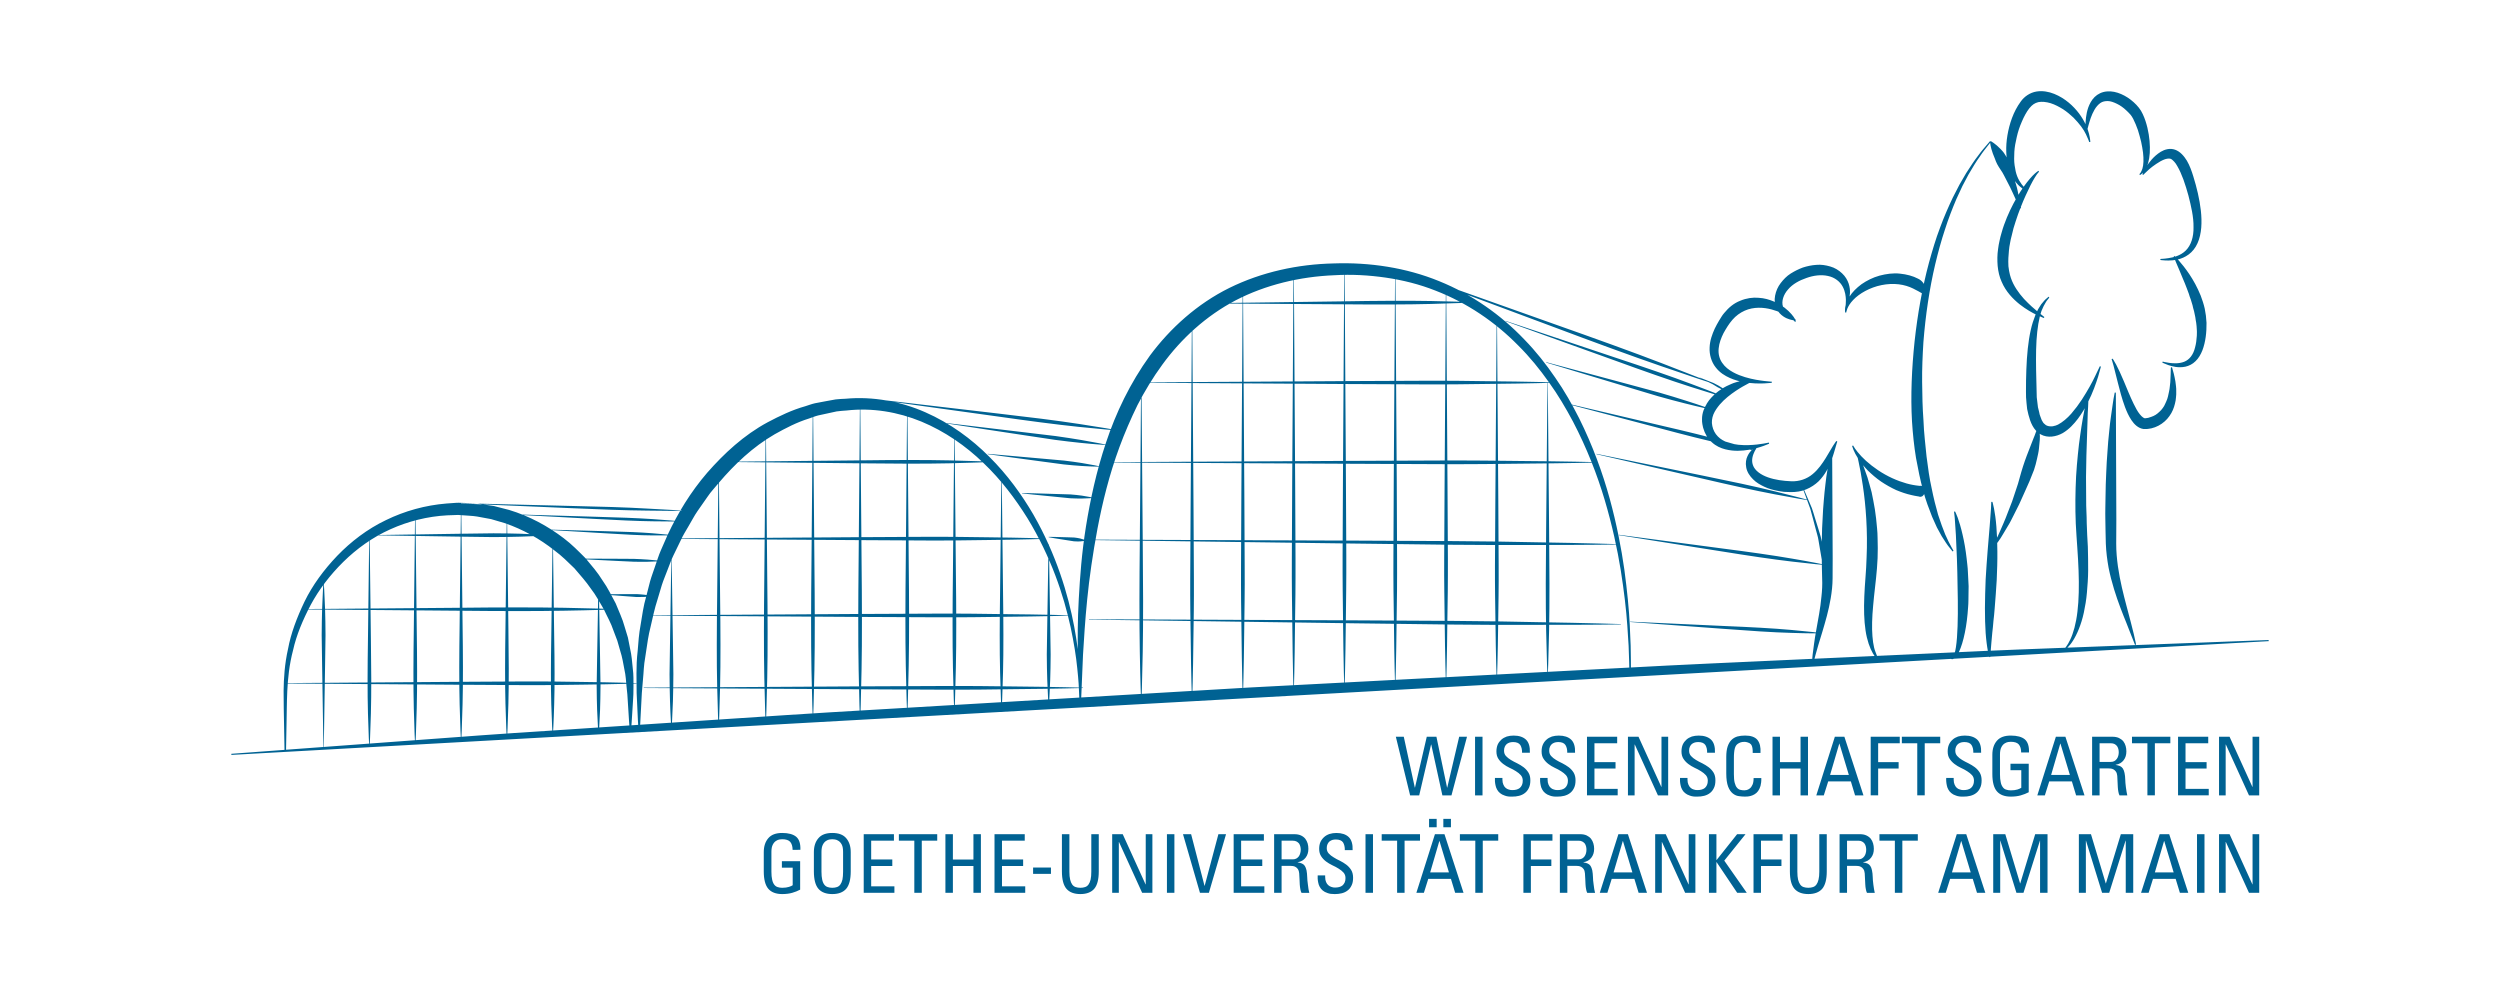 <?xml version="1.0" encoding="utf-8"?>
<!-- Generator: Adobe Illustrator 16.0.0, SVG Export Plug-In . SVG Version: 6.00 Build 0)  -->
<!DOCTYPE svg PUBLIC "-//W3C//DTD SVG 1.1//EN" "http://www.w3.org/Graphics/SVG/1.1/DTD/svg11.dtd">
<svg version="1.1" id="Ebene_1" xmlns="http://www.w3.org/2000/svg" xmlns:xlink="http://www.w3.org/1999/xlink" x="0px" y="0px"
	 width="203.004px" height="80px" viewBox="0 0 203.004 80" enable-background="new 0 0 203.004 80" xml:space="preserve">
<path fill="#006293" d="M37.442,40.861l8.956,0.223c2.24,0.049,4.479,0.111,6.156,0.213c1.677,0.078,2.796,0.165,2.796,0.165
	l-0.001,0.021c0,0-1.121,0.011-2.801-0.021c-1.68-0.013-3.918-0.1-6.156-0.198c-4.476-0.191-8.951-0.38-8.951-0.38L37.442,40.861z
	 M41.711,41.785c0,0,3.344,0.18,6.685,0.357c1.67,0.093,3.342,0.172,4.598,0.188c1.255,0.022,2.092,0.012,2.092,0.012V42.32
	c0,0-0.833-0.085-2.086-0.168c-1.251-0.085-2.924-0.146-4.597-0.189c-3.345-0.102-6.69-0.199-6.69-0.199L41.711,41.785z
	 M44.408,43.021c0,0,2.528,0.151,5.055,0.302c1.265,0.08,2.529,0.147,3.478,0.153c0.951,0.015,1.584-0.006,1.584-0.006l0.001-0.022
	c0,0-0.629-0.077-1.575-0.149c-0.948-0.075-2.212-0.122-3.479-0.155c-2.53-0.073-5.061-0.145-5.061-0.145L44.408,43.021z
	 M46.733,45.38c0,0,1.731,0.086,3.464,0.173c0.432,0.021,0.866,0.041,1.271,0.06c0.405,0.014,0.786,0.007,1.111,0.004
	c0.65-0.012,1.083-0.049,1.083-0.049l0.001-0.023c0,0-0.432-0.059-1.08-0.106c-0.325-0.021-0.702-0.047-1.109-0.058
	c-0.407,0-0.839-0.005-1.273-0.008c-1.732-0.01-3.467-0.015-3.467-0.015L46.733,45.38z M48.983,48.277c0,0,0.991,0.072,1.98,0.148
	c0.248,0.016,0.495,0.033,0.729,0.054c0.233,0.005,0.45-0.001,0.637-0.008c0.373-0.015,0.622-0.059,0.622-0.059v-0.022
	c0,0-0.246-0.055-0.617-0.097c-0.185-0.017-0.401-0.041-0.633-0.051c-0.233,0.001-0.481,0.001-0.73,0.002
	c-0.994,0.007-1.986,0.01-1.986,0.01L48.983,48.277z M23.226,61.011c0,0,0.014-0.83,0.042-2.287c0.018-0.722,0.015-1.615,0.06-2.611
	c0.05-1.019,0.158-2.14,0.472-3.325c0.267-1.205,0.785-2.443,1.435-3.679c0.663-1.235,1.566-2.421,2.645-3.486
	c1.083-1.063,2.372-1.998,3.822-2.646c1.441-0.651,3.023-1.047,4.619-1.131l0.602-0.021c0.088-0.003,0.225-0.015,0.274-0.01
	l0.31,0.022c0.408,0.039,0.838,0.041,1.229,0.106l1.143,0.211c0.378,0.111,0.754,0.222,1.131,0.332c1.477,0.515,2.835,1.276,4,2.202
	c0.602,0.441,1.119,0.961,1.634,1.46c0.466,0.55,0.941,1.07,1.325,1.637c0.429,0.54,0.728,1.144,1.066,1.696
	c0.27,0.59,0.591,1.134,0.776,1.712c0.107,0.281,0.211,0.561,0.315,0.831c0.08,0.275,0.157,0.549,0.233,0.813
	c0.174,0.531,0.253,1.053,0.346,1.538c0.111,0.484,0.129,0.952,0.172,1.38c0.051,0.427,0.086,0.827,0.101,1.19
	c0.083,1.455,0.152,2.286,0.152,2.286h0.119c0,0,0.069-0.831,0.151-2.286c0.027-0.359,0.044-0.764,0.04-1.213
	c-0.006-0.447,0.015-0.931-0.056-1.443c-0.052-0.513-0.089-1.069-0.221-1.634c-0.056-0.29-0.114-0.584-0.174-0.882
	c-0.089-0.295-0.181-0.598-0.274-0.902c-0.163-0.622-0.464-1.225-0.719-1.874c-0.335-0.607-0.636-1.265-1.07-1.866
	c-0.386-0.637-0.889-1.213-1.39-1.812c-0.552-0.55-1.109-1.126-1.761-1.616c-1.291-0.984-2.789-1.796-4.424-2.292
	c-0.412-0.105-0.826-0.214-1.241-0.32c-0.433-0.064-0.866-0.127-1.299-0.19c-0.43-0.053-0.833-0.042-1.251-0.065l-0.31-0.011
	c-0.158-0.003-0.229,0.011-0.348,0.016l-0.646,0.046c-1.713,0.139-3.396,0.606-4.911,1.346c-1.522,0.726-2.854,1.753-3.959,2.897
	c-1.097,1.147-2.016,2.404-2.653,3.713c-0.628,1.309-1.114,2.601-1.342,3.846c-0.28,1.234-0.348,2.405-0.361,3.405
	c-0.007,1.029,0.027,1.901,0.034,2.628c0.026,1.457,0.041,2.287,0.041,2.287H23.226z M87.778,57.201c0,0-0.001-0.269-0.004-0.772
	c0-0.505-0.023-1.254-0.1-2.194c-0.064-0.944-0.212-2.085-0.452-3.381c-0.245-1.296-0.604-2.748-1.139-4.283
	c-0.533-1.541-1.242-3.167-2.173-4.79c-0.943-1.616-2.111-3.235-3.571-4.685c-1.447-1.457-3.199-2.739-5.199-3.619
	c-1.989-0.879-4.267-1.306-6.475-1.099c-0.271,0.019-0.534,0.016-0.81,0.055l-0.835,0.152l-0.837,0.159
	c-0.275,0.059-0.532,0.164-0.8,0.245c-1.073,0.301-2.074,0.786-3.044,1.298c-1.943,1.047-3.546,2.542-4.912,4.1
	c-1.359,1.576-2.4,3.311-3.203,5.021c-0.189,0.436-0.376,0.863-0.562,1.282c-0.187,0.421-0.308,0.858-0.46,1.274
	c-0.139,0.423-0.299,0.831-0.413,1.24c-0.107,0.417-0.21,0.823-0.313,1.22c-0.234,0.79-0.333,1.573-0.456,2.31
	c-0.14,0.733-0.185,1.442-0.238,2.103c-0.157,1.324-0.077,2.484-0.085,3.433c0.074,1.886,0.146,2.964,0.146,2.964h0.12
	c0,0,0.056-1.078,0.156-2.963c0.039-0.469,0.082-0.985,0.13-1.547c0.026-0.281,0.029-0.574,0.073-0.876
	c0.045-0.299,0.092-0.609,0.141-0.933c0.095-0.64,0.185-1.327,0.369-2.031c0.167-0.709,0.314-1.458,0.563-2.214
	c0.113-0.379,0.229-0.77,0.348-1.163c0.125-0.396,0.295-0.778,0.444-1.183c0.163-0.394,0.292-0.809,0.488-1.205
	c0.193-0.395,0.387-0.796,0.585-1.205c0.182-0.417,0.429-0.802,0.662-1.205c0.239-0.395,0.447-0.818,0.718-1.207
	c0.27-0.387,0.544-0.778,0.82-1.174c0.265-0.405,0.613-0.749,0.918-1.132c1.266-1.486,2.75-2.905,4.526-3.931
	c0.89-0.499,1.811-0.979,2.8-1.284c0.244-0.081,0.487-0.187,0.734-0.246l0.745-0.162l0.748-0.163
	c0.256-0.044,0.533-0.05,0.798-0.075c2.084-0.24,4.186,0.113,6.089,0.899c1.906,0.792,3.61,1.978,5.036,3.358
	c1.44,1.368,2.602,2.926,3.572,4.478c0.953,1.562,1.696,3.141,2.264,4.64c0.569,1.5,0.963,2.926,1.243,4.201
	c0.271,1.277,0.451,2.407,0.541,3.341c0.101,0.938,0.146,1.671,0.159,2.178c0.018,0.505,0.026,0.774,0.026,0.774L87.778,57.201z
	 M132.435,54.7c0,0-0.001-0.359-0.004-1.033c0.003-0.671-0.022-1.659-0.091-2.911c-0.059-1.254-0.208-2.771-0.441-4.508
	c-0.244-1.735-0.621-3.677-1.189-5.761c-0.575-2.082-1.375-4.295-2.48-6.521c-0.561-1.106-1.189-2.224-1.94-3.296
	c-0.736-1.08-1.567-2.136-2.519-3.112c-1.881-1.974-4.238-3.651-6.915-4.73c-2.668-1.092-5.64-1.54-8.541-1.438
	c-2.924,0.062-5.86,0.697-8.482,1.986c-2.621,1.297-4.812,3.279-6.456,5.497c-1.621,2.246-2.772,4.67-3.56,7.045
	c-0.798,2.373-1.287,4.685-1.634,6.825c-0.345,2.144-0.487,4.12-0.584,5.872c-0.1,1.752-0.095,3.279-0.076,4.537
	c0.029,1.257,0.058,2.245,0.091,2.916c0.028,0.67,0.045,1.028,0.045,1.028h0.119c0,0,0.061-1.43,0.165-3.936
	c0.079-1.247,0.164-2.766,0.34-4.494c0.17-1.729,0.446-3.668,0.838-5.759c0.399-2.092,0.944-4.337,1.782-6.608
	c0.42-1.135,0.91-2.274,1.465-3.41c0.581-1.121,1.243-2.226,2.013-3.277c1.53-2.104,3.544-3.96,5.963-5.229
	c2.423-1.254,5.198-1.92,7.997-2.033c1.414-0.085,2.81-0.007,4.194,0.194c1.376,0.202,2.735,0.541,4.019,1.051
	c2.573,0.993,4.866,2.563,6.719,4.45c0.938,0.93,1.761,1.945,2.496,2.987c0.749,1.035,1.382,2.118,1.956,3.192
	c1.131,2.164,1.971,4.332,2.58,6.377c0.607,2.051,1.023,3.972,1.301,5.692c0.271,1.717,0.446,3.228,0.532,4.477
	c0.096,1.247,0.142,2.226,0.15,2.898c0.017,0.672,0.025,1.031,0.025,1.031H132.435z M30.698,43.472c0,0,3.428,0.053,6.856,0.108
	c0.855,0.01,1.713,0.024,2.517,0.033c0.804,0,1.554-0.021,2.196-0.035c1.285-0.04,2.142-0.106,2.142-0.106v-0.027
	c0,0-0.856-0.063-2.142-0.106c-0.642-0.015-1.392-0.035-2.196-0.035c-0.803,0.011-1.661,0.023-2.517,0.034
	c-3.428,0.054-6.856,0.107-6.856,0.107V43.472z M24.713,49.487c0,0,6.255,0.05,12.51,0.104c3.127,0.034,6.254,0.046,8.6-0.001
	c2.345-0.037,3.91-0.103,3.91-0.103v-0.031c0,0-1.565-0.063-3.91-0.103c-2.345-0.046-5.472-0.037-8.6,0
	c-6.255,0.049-12.51,0.103-12.51,0.103V49.487z M23.167,55.5c0,0,7.128,0.053,14.255,0.103c1.783,0.014,3.565,0.019,5.235,0.031
	c0.837-0.005,1.644,0.01,2.409-0.01c0.766-0.008,1.489-0.021,2.158-0.028c2.673-0.03,4.456-0.096,4.456-0.096v-0.032
	c0,0-1.782-0.064-4.456-0.094c-0.668-0.009-1.392-0.022-2.158-0.031c-0.766-0.015-1.572-0.005-2.409-0.009
	c-1.67,0.011-3.452,0.019-5.235,0.03c-7.127,0.055-14.255,0.104-14.255,0.104V55.5z M26.292,60.729c0,0,0.053-3.344,0.105-6.687
	c0.012-0.837,0.024-1.674,0.036-2.458c0-0.782-0.02-1.512-0.037-2.14c-0.039-1.256-0.104-2.089-0.104-2.089h-0.03
	c0,0-0.064,0.833-0.105,2.089c-0.014,0.628-0.036,1.357-0.036,2.14c0.012,0.784,0.023,1.621,0.036,2.458
	c0.053,3.343,0.105,6.687,0.105,6.687H26.292z M29.984,43.268c0,0-0.054,4.345-0.106,8.693c-0.034,2.174-0.045,4.347,0.001,5.975
	c0.04,1.633,0.105,2.717,0.105,2.717h0.029c0,0,0.064-1.084,0.104-2.717c0.046-1.628,0.035-3.801,0.001-5.975
	c-0.054-4.349-0.106-8.693-0.106-8.693H29.984z M33.705,41.761c0,0-0.053,4.666-0.104,9.333c-0.034,2.333-0.045,4.666,0,6.417
	c0.039,1.749,0.104,2.917,0.104,2.917h0.031c0,0,0.064-1.168,0.103-2.917c0.047-1.751,0.035-4.084,0.001-6.417
	c-0.051-4.667-0.104-9.333-0.104-9.333H33.705z M37.428,41.319l-0.106,9.407c-0.034,2.352-0.045,4.7,0.001,6.467
	c0.041,1.762,0.105,2.938,0.105,2.938h0.029c0,0,0.065-1.177,0.104-2.938c0.047-1.767,0.036-4.115,0.001-6.467l-0.105-9.407H37.428z
	 M41.148,42.186c0,0-0.054,4.43-0.105,8.857c-0.034,2.219-0.045,4.432,0.001,6.093c0.039,1.661,0.104,2.77,0.104,2.77h0.03
	c0,0,0.064-1.108,0.104-2.77c0.046-1.661,0.035-3.874,0.001-6.093c-0.053-4.428-0.105-8.857-0.105-8.857H41.148z M44.869,43.882
	c0,0-0.051,3.941-0.105,7.879c-0.034,1.974-0.045,3.943,0,5.419c0.041,1.477,0.104,2.462,0.104,2.462h0.03
	c0,0,0.065-0.985,0.103-2.462c0.047-1.476,0.036-3.445,0.001-5.419l-0.104-7.879H44.869z M48.592,47.356
	c0,0-0.054,3.054-0.106,6.106c-0.013,0.763-0.025,1.526-0.036,2.241c0,0.715,0.021,1.382,0.037,1.956
	c0.04,1.146,0.105,1.908,0.105,1.908h0.029c0,0,0.064-0.763,0.104-1.908c0.016-0.574,0.037-1.241,0.037-1.956
	c-0.011-0.715-0.023-1.479-0.035-2.241c-0.054-3.053-0.105-6.106-0.105-6.106H48.592z M54.511,45.366c0,0-0.054,3.428-0.106,6.858
	c-0.013,0.858-0.025,1.712-0.037,2.519c0,0.802,0.021,1.552,0.037,2.195c0.039,1.287,0.105,2.142,0.105,2.142h0.029
	c0,0,0.064-0.854,0.104-2.142c0.015-0.644,0.036-1.394,0.036-2.195c-0.011-0.807-0.023-1.66-0.035-2.519
	c-0.054-3.431-0.105-6.858-0.105-6.858H54.511z M58.34,38.037c0,0-0.055,5.243-0.106,10.485c-0.034,2.62-0.045,5.24,0.001,7.208
	c0.04,1.964,0.105,3.275,0.105,3.275h0.029c0,0,0.064-1.312,0.104-3.275c0.047-1.968,0.036-4.588,0.001-7.208
	c-0.054-5.242-0.105-10.485-0.105-10.485H58.34z M62.168,35.227c0,0-0.054,5.87-0.106,11.741c-0.034,2.933-0.045,5.868,0.001,8.069
	c0.04,2.201,0.105,3.669,0.105,3.669h0.029c0,0,0.063-1.468,0.104-3.669c0.047-2.201,0.036-5.137,0.001-8.069
	c-0.053-5.872-0.105-11.741-0.105-11.741H62.168z M65.998,33.29l-0.106,12.52c-0.034,3.132-0.045,6.263,0,8.609
	c0.04,2.348,0.106,3.913,0.106,3.913h0.029c0,0,0.064-1.565,0.104-3.913c0.047-2.347,0.035-5.478,0.001-8.609l-0.105-12.52H65.998z
	 M69.827,32.782c0,0-0.054,6.396-0.106,12.794c-0.034,3.195-0.045,6.396,0.001,8.794c0.04,2.397,0.105,3.998,0.105,3.998h0.029
	c0,0,0.064-1.601,0.104-3.998c0.047-2.397,0.035-5.599,0.001-8.794c-0.054-6.398-0.105-12.794-0.105-12.794H69.827z M73.656,33.29
	l-0.106,12.295c-0.034,3.074-0.045,6.151,0.001,8.455c0.041,2.303,0.105,3.842,0.105,3.842h0.029c0,0,0.064-1.539,0.104-3.842
	c0.047-2.304,0.036-5.381,0.001-8.455L73.685,33.29H73.656z M77.485,35.216c0,0-0.054,5.629-0.106,11.258
	c-0.034,2.813-0.045,5.628,0.001,7.737c0.04,2.112,0.105,3.521,0.105,3.521h0.029c0,0,0.064-1.408,0.104-3.521
	c0.048-2.109,0.036-4.924,0.001-7.737c-0.053-5.629-0.105-11.258-0.105-11.258H77.485z M81.314,38.55c0,0-0.053,4.759-0.106,9.517
	c-0.034,2.379-0.045,4.756,0.002,6.543c0.04,1.782,0.104,2.971,0.104,2.971h0.029c0,0,0.064-1.188,0.104-2.971
	c0.047-1.787,0.035-4.164,0.001-6.543c-0.053-4.758-0.105-9.517-0.105-9.517H81.314z M85.143,44.212c0,0-0.053,3.269-0.105,6.536
	c-0.014,0.815-0.025,1.633-0.037,2.399c0,0.766,0.022,1.479,0.038,2.092c0.04,1.225,0.105,2.043,0.105,2.043h0.029
	c0,0,0.064-0.818,0.104-2.043c0.017-0.612,0.038-1.326,0.038-2.092c-0.012-0.767-0.024-1.584-0.037-2.399
	c-0.052-3.268-0.105-6.536-0.105-6.536H85.143z M59.432,37.516c0,0,5.231,0.054,10.46,0.106c2.615,0.034,5.229,0.045,7.191-0.001
	c1.96-0.04,3.268-0.104,3.268-0.104v-0.029c0,0-1.308-0.064-3.268-0.105c-1.962-0.046-4.576-0.036-7.191-0.001
	c-5.229,0.054-10.46,0.106-10.46,0.106V37.516z M54.524,43.755c0,0,7.599,0.053,15.196,0.104c1.899,0.012,3.799,0.02,5.579,0.031
	c0.891-0.005,1.75,0.008,2.568-0.009c0.815-0.009,1.586-0.022,2.3-0.03c2.849-0.03,4.748-0.096,4.748-0.096v-0.031
	c0,0-1.899-0.065-4.748-0.096c-0.714-0.007-1.485-0.021-2.3-0.03c-0.818-0.015-1.677-0.004-2.568-0.009
	c-1.779,0.012-3.68,0.019-5.579,0.031c-7.597,0.053-15.196,0.104-15.196,0.104V43.755z M52.951,49.991c0,0,8.467,0.054,16.934,0.105
	c2.118,0.011,4.233,0.022,6.218,0.029c0.992-0.005,1.951,0.01,2.861-0.007c0.909-0.012,1.769-0.022,2.563-0.032
	c3.174-0.029,5.292-0.096,5.292-0.096v-0.029c0,0-2.118-0.067-5.292-0.093c-0.795-0.013-1.654-0.021-2.563-0.034
	c-0.91-0.015-1.869-0.005-2.861-0.008c-1.985,0.011-4.101,0.022-6.218,0.029c-8.467,0.055-16.934,0.105-16.934,0.105V49.991z
	 M85.156,43.624c0,0,0.746,0.138,1.495,0.245c0.188,0.028,0.373,0.066,0.551,0.086c0.175,0.017,0.342,0.01,0.484,0.01
	c0.287-0.016,0.481-0.062,0.481-0.062l0.002-0.028c0,0-0.182-0.083-0.461-0.149c-0.139-0.03-0.303-0.063-0.478-0.079
	c-0.177-0.014-0.366-0.014-0.557-0.019c-0.756-0.029-1.516-0.035-1.516-0.035L85.156,43.624z M82.997,40.063
	c0,0,1.429,0.16,2.858,0.292c0.358,0.036,0.716,0.072,1.051,0.105c0.335,0.021,0.65,0.021,0.921,0.022
	c0.54-0.005,0.901-0.045,0.901-0.045l0.001-0.029c0,0-0.353-0.088-0.889-0.164c-0.268-0.033-0.579-0.074-0.916-0.096
	c-0.336-0.01-0.696-0.021-1.055-0.032C84.438,40.063,83,40.034,83,40.034L82.997,40.063z M80.205,36.88l4.513,0.61
	c0.563,0.075,1.127,0.149,1.655,0.221c0.53,0.06,1.029,0.094,1.454,0.126c0.852,0.056,1.425,0.054,1.425,0.054l0.003-0.03
	c0,0-0.56-0.128-1.403-0.262c-0.421-0.064-0.913-0.14-1.443-0.199c-0.533-0.047-1.098-0.1-1.666-0.149
	c-2.268-0.201-4.536-0.401-4.536-0.401L80.205,36.88z M76.889,34.389c0,0,3.215,0.486,6.429,0.974
	c0.805,0.121,1.608,0.241,2.361,0.355c0.756,0.102,1.463,0.178,2.07,0.244c1.214,0.125,2.026,0.169,2.026,0.169l0.005-0.032
	c0,0-0.796-0.171-2-0.374c-0.602-0.099-1.304-0.213-2.06-0.316c-0.755-0.091-1.563-0.188-2.372-0.285
	c-3.227-0.384-6.457-0.768-6.457-0.768L76.889,34.389z M71.382,32.479c0,0,4.798,0.667,9.597,1.335
	c2.398,0.342,4.798,0.661,6.605,0.847c1.807,0.191,3.017,0.281,3.017,0.281l0.003-0.03c0,0-1.191-0.217-2.988-0.487
	c-1.796-0.278-4.2-0.574-6.607-0.85c-4.813-0.564-9.623-1.127-9.623-1.127L71.382,32.479z M92.659,31.063
	c0,0-0.054,6.48-0.105,12.96c-0.034,3.24-0.045,6.478,0,8.908c0.038,2.431,0.105,4.052,0.105,4.052h0.029
	c0,0,0.063-1.621,0.104-4.052c0.046-2.431,0.035-5.668,0.001-8.908c-0.054-6.48-0.105-12.96-0.105-12.96H92.659z M96.782,26.069
	c0,0-0.052,7.661-0.104,15.325c-0.01,1.917-0.021,3.83-0.03,5.627c0.003,0.897-0.008,1.768,0.008,2.59
	c0.011,0.822,0.022,1.602,0.032,2.321c0.028,2.873,0.094,4.789,0.094,4.789h0.032c0,0,0.064-1.916,0.092-4.789
	c0.01-0.72,0.021-1.499,0.033-2.321c0.017-0.822,0.004-1.692,0.008-2.59c-0.009-1.797-0.02-3.71-0.03-5.627
	c-0.052-7.664-0.103-15.325-0.103-15.325H96.782z M100.906,23.539c0,0-0.051,8.227-0.105,16.457c-0.01,2.059-0.02,4.113-0.028,6.041
	c0.003,0.965-0.009,1.899,0.005,2.78c0.013,0.885,0.023,1.722,0.033,2.492c0.03,3.086,0.095,5.144,0.095,5.144h0.029
	c0,0,0.067-2.058,0.096-5.144c0.01-0.771,0.021-1.607,0.032-2.492c0.018-0.881,0.006-1.815,0.007-2.78
	c-0.009-1.928-0.019-3.982-0.029-6.041c-0.051-8.229-0.106-16.457-0.106-16.457H100.906z M105.032,22.257
	c0,0-0.054,8.466-0.104,16.931c-0.011,2.117-0.022,4.235-0.029,6.217c0.004,0.992-0.011,1.951,0.007,2.861
	c0.011,0.909,0.022,1.77,0.032,2.564c0.03,3.173,0.095,5.289,0.095,5.289h0.03c0,0,0.066-2.116,0.092-5.289
	c0.014-0.795,0.021-1.655,0.035-2.564c0.014-0.91,0.005-1.869,0.008-2.861c-0.01-1.981-0.022-4.1-0.029-6.217
	c-0.055-8.465-0.105-16.931-0.105-16.931H105.032z M109.154,21.842c0,0-0.05,8.503-0.104,17.006
	c-0.011,2.125-0.019,4.25-0.029,6.241c0.004,0.998-0.007,1.961,0.008,2.874c0.01,0.915,0.022,1.776,0.03,2.576
	c0.03,3.188,0.095,5.311,0.095,5.311h0.032c0,0,0.065-2.123,0.096-5.311c0.008-0.8,0.021-1.661,0.03-2.576
	c0.017-0.913,0.005-1.876,0.009-2.874c-0.013-1.991-0.019-4.117-0.031-6.241c-0.051-8.503-0.104-17.006-0.104-17.006H109.154z
	 M113.282,22.257c0,0-0.054,8.363-0.107,16.727c-0.008,2.089-0.019,4.18-0.027,6.141c0.001,0.979-0.009,1.928,0.005,2.824
	c0.015,0.898,0.023,1.748,0.035,2.531c0.027,3.139,0.095,5.23,0.095,5.23h0.027c0,0,0.065-2.092,0.096-5.23
	c0.012-0.783,0.021-1.633,0.034-2.531c0.015-0.896,0-1.846,0.004-2.824c-0.006-1.961-0.019-4.052-0.026-6.141
	c-0.053-8.364-0.107-16.727-0.107-16.727H113.282z M117.406,23.539c0,0-0.056,7.967-0.104,15.936
	c-0.013,1.994-0.022,3.983-0.031,5.851c0.004,0.932-0.011,1.836,0.009,2.692c0.009,0.855,0.022,1.665,0.03,2.413
	c0.029,2.988,0.096,4.979,0.096,4.979h0.03c0,0,0.066-1.991,0.091-4.979c0.012-0.748,0.022-1.558,0.035-2.413
	c0.015-0.856,0.004-1.761,0.009-2.692c-0.012-1.868-0.021-3.857-0.031-5.851c-0.054-7.968-0.104-15.936-0.104-15.936H117.406z
	 M121.528,26.069c0,0-0.05,7.258-0.103,14.521c-0.013,1.814-0.02,3.628-0.032,5.329c0.004,0.854-0.005,1.675,0.01,2.454
	c0.01,0.78,0.022,1.521,0.031,2.197c0.028,2.724,0.094,4.539,0.094,4.539h0.032c0,0,0.064-1.815,0.095-4.539
	c0.008-0.677,0.02-1.417,0.03-2.197c0.019-0.779,0.004-1.601,0.008-2.454c-0.011-1.701-0.019-3.515-0.029-5.329
	c-0.051-7.262-0.104-14.521-0.104-14.521H121.528z M125.656,31.063c0,0-0.054,5.965-0.108,11.93
	c-0.032,2.982-0.045,5.963,0.001,8.203c0.041,2.234,0.107,3.728,0.107,3.728h0.026c0,0,0.064-1.493,0.107-3.728
	c0.046-2.24,0.032-5.221,0.001-8.203c-0.055-5.965-0.108-11.93-0.108-11.93H125.656z M88.43,50.312l21.596,0.302
	c2.699,0.035,5.399,0.067,7.93,0.101c1.268,0.012,2.491,0.018,3.65,0.028c1.159-0.002,2.255-0.003,3.269-0.005
	c4.051,0.01,6.752-0.034,6.752-0.034v-0.028c0,0-2.7-0.091-6.75-0.155c-1.014-0.019-2.108-0.041-3.267-0.063
	c-1.163-0.013-2.384-0.024-3.652-0.041c-2.529-0.013-5.229-0.026-7.93-0.043c-10.799-0.046-21.597-0.092-21.597-0.092L88.43,50.312z
	 M88.43,43.85l21.516,0.287c2.689,0.031,5.38,0.066,7.898,0.098c1.264,0.007,2.483,0.017,3.636,0.022c1.158,0,2.249,0,3.257-0.003
	c4.038,0.003,6.729-0.04,6.729-0.04v-0.026c0,0-2.688-0.09-6.726-0.155c-1.008-0.019-2.099-0.039-3.257-0.06
	c-1.152-0.01-2.373-0.025-3.635-0.036c-2.522-0.016-5.211-0.026-7.9-0.039c-10.759-0.041-21.517-0.08-21.517-0.08L88.43,43.85z
	 M90.19,37.556c0,0,9.861,0.051,19.723,0.104c2.465,0.011,4.93,0.021,7.24,0.031c1.158-0.005,2.274,0.008,3.333-0.008
	c1.061-0.011,2.061-0.022,2.985-0.033c3.696-0.027,6.161-0.093,6.161-0.093v-0.031c0,0-2.465-0.066-6.161-0.093
	c-0.925-0.01-1.925-0.021-2.985-0.033c-1.059-0.016-2.175-0.003-3.333-0.008c-2.311,0.011-4.775,0.021-7.24,0.03
	c-9.861,0.051-19.723,0.104-19.723,0.104V37.556z M92.672,31.079c0,0,8.379,0.054,16.757,0.105c2.096,0.01,4.189,0.019,6.152,0.029
	c0.98-0.002,1.931,0.01,2.831-0.007c0.9-0.012,1.75-0.023,2.537-0.032c3.141-0.028,5.236-0.096,5.236-0.096V31.05
	c0,0-2.096-0.066-5.236-0.094c-0.787-0.011-1.637-0.022-2.537-0.033c-0.9-0.014-1.851-0.002-2.831-0.006
	c-1.963,0.009-4.057,0.018-6.152,0.028c-8.378,0.054-16.757,0.105-16.757,0.105V31.079z M98.769,24.644
	c0,0,5.168,0.033,10.335,0.066c2.583,0.024,5.166,0.024,7.102-0.029c1.938-0.046,3.23-0.115,3.23-0.115v-0.031
	c0,0-1.294-0.059-3.23-0.092c-1.936-0.038-4.519-0.018-7.103,0.026c-5.166,0.073-10.334,0.144-10.334,0.144V24.644z M113.564,21.857
	c0,0,6.313,2.353,12.627,4.708c3.151,1.185,6.315,2.347,8.704,3.168c2.39,0.83,3.991,1.345,3.991,1.345l0.013-0.03
	c0,0-1.563-0.637-3.922-1.539c-2.357-0.908-5.526-2.049-8.705-3.17c-6.349-2.257-12.698-4.513-12.698-4.513L113.564,21.857z
	 M122.255,26.082c0,0,4.447,1.601,8.896,3.2c2.221,0.809,4.45,1.595,6.14,2.133c1.685,0.543,2.825,0.87,2.825,0.87l0.007-0.027
	c0,0-1.094-0.449-2.756-1.067c-1.658-0.627-3.895-1.392-6.141-2.133c-4.48-1.503-8.961-3.003-8.961-3.003L122.255,26.082z
	 M125.551,29.439c0,0,3.331,1.003,6.662,2.007c0.832,0.25,1.664,0.499,2.444,0.733c0.783,0.225,1.52,0.413,2.153,0.575
	c1.265,0.321,2.119,0.496,2.119,0.496l0.006-0.028c0,0-0.816-0.302-2.063-0.695c-0.62-0.194-1.348-0.424-2.131-0.647
	c-0.787-0.212-1.628-0.439-2.464-0.665c-3.36-0.902-6.718-1.805-6.718-1.805L125.551,29.439z M127.261,32.797
	c0,0,3.787,0.997,7.578,1.993c1.89,0.507,3.787,0.991,5.225,1.3c1.433,0.317,2.398,0.492,2.398,0.492l0.009-0.03
	c0,0-0.936-0.298-2.351-0.691c-1.415-0.401-3.318-0.862-5.226-1.302l-7.624-1.792L127.261,32.797z M129.632,36.88
	c0,0,4.278,0.984,8.558,1.971c2.14,0.501,4.285,0.979,5.904,1.284c1.618,0.312,2.701,0.483,2.701,0.483l0.009-0.029
	c0,0-1.061-0.297-2.663-0.685c-1.596-0.397-3.747-0.852-5.899-1.288c-4.301-0.882-8.606-1.765-8.606-1.765L129.632,36.88z
	 M131.463,43.456l8.332,1.317c2.081,0.337,4.166,0.651,5.738,0.831c1.572,0.188,2.626,0.275,2.626,0.275l0.001-0.028
	c0,0-1.032-0.218-2.592-0.482c-1.56-0.273-3.649-0.566-5.74-0.835l-8.36-1.108L131.463,43.456z M52.277,55.868
	c0,0,8.917,0.05,17.833,0.104c2.229,0.009,4.458,0.02,6.547,0.031c1.045-0.004,2.055,0.006,3.013-0.009
	c0.958-0.014,1.864-0.022,2.7-0.034c3.343-0.025,5.573-0.092,5.573-0.092v-0.031c0,0-2.229-0.064-5.573-0.095
	c-0.836-0.009-1.741-0.021-2.7-0.031c-0.958-0.018-1.968-0.003-3.013-0.007c-2.089,0.007-4.318,0.018-6.547,0.029
	c-8.917,0.051-17.833,0.104-17.833,0.104V55.868z M146.208,39.171c0,0,0.211,0.579,0.534,1.448c0.077,0.217,0.164,0.453,0.257,0.701
	c0.077,0.253,0.143,0.525,0.219,0.803c0.071,0.277,0.149,0.563,0.226,0.856c0.069,0.294,0.177,0.583,0.22,0.891
	c0.102,0.605,0.207,1.212,0.301,1.779c0.131,0.562,0.176,1.101,0.252,1.554c0.146,0.914,0.279,1.522,0.279,1.522l0.027-0.003
	c0,0-0.002-0.621-0.068-1.546c-0.021-0.233-0.042-0.484-0.063-0.75c-0.009-0.267-0.064-0.544-0.116-0.828
	c-0.12-0.571-0.248-1.178-0.379-1.784c-0.054-0.302-0.17-0.595-0.25-0.89c-0.09-0.292-0.18-0.578-0.266-0.857
	c-0.087-0.279-0.161-0.551-0.251-0.8c-0.102-0.243-0.202-0.475-0.292-0.688c-0.359-0.852-0.604-1.419-0.604-1.419L146.208,39.171z
	 M137.997,30.667c0,0,0.546,0.27,1.091,0.541c0.254,0.164,0.514,0.317,0.72,0.408c0.207,0.093,0.358,0.14,0.358,0.14l0.005-0.013
	c0,0-0.114-0.102-0.303-0.231c-0.19-0.133-0.46-0.28-0.734-0.413l-1.129-0.446L137.997,30.667z M132.373,50.506
	c0,0,3.872,0.287,7.745,0.568c1.935,0.148,3.869,0.279,5.326,0.317c1.456,0.05,2.426,0.04,2.426,0.04l0.001-0.031
	c0,0-0.964-0.121-2.413-0.248c-1.451-0.133-3.387-0.235-5.327-0.314c-3.877-0.18-7.756-0.359-7.756-0.359L132.373,50.506z
	 M183.452,59.824v4.761h-0.83l-1.878-4.127h-0.016v4.127h-0.539v-4.761h0.855l1.855,4.078h0.012v-4.078H183.452z M176.861,64.585
	v-4.761h2.451v0.53h-1.844v1.53h1.711v0.523h-1.711v1.651h1.885v0.525H176.861z M176.235,59.824v0.53h-1.256v4.23h-0.606v-4.23
	h-1.252v-0.53H176.235z M170.489,61.868h0.912c0.112,0,0.205-0.02,0.29-0.066c0.077-0.046,0.144-0.104,0.196-0.177
	c0.055-0.074,0.093-0.15,0.12-0.251c0.027-0.093,0.039-0.19,0.039-0.295c0-0.088-0.012-0.174-0.033-0.259
	c-0.021-0.084-0.061-0.165-0.106-0.235c-0.051-0.067-0.118-0.119-0.196-0.165c-0.086-0.047-0.187-0.065-0.304-0.065h-0.918V61.868z
	 M170.489,62.397v2.188h-0.606v-4.761h1.642c0.213,0,0.391,0.035,0.535,0.101c0.146,0.073,0.265,0.158,0.357,0.27
	c0.086,0.113,0.151,0.244,0.189,0.383c0.038,0.14,0.059,0.282,0.059,0.435c0,0.285-0.069,0.52-0.224,0.719
	c-0.152,0.2-0.36,0.323-0.646,0.369v0.013c0.138,0.022,0.251,0.054,0.352,0.092c0.09,0.043,0.17,0.108,0.228,0.193
	c0.062,0.094,0.108,0.209,0.14,0.364c0.034,0.15,0.054,0.339,0.061,0.579c0,0.052,0.004,0.132,0.012,0.236
	c0.009,0.112,0.02,0.224,0.038,0.352c0.017,0.123,0.036,0.249,0.056,0.367c0.02,0.119,0.039,0.22,0.057,0.289h-0.633
	c-0.045-0.084-0.069-0.183-0.091-0.294c-0.021-0.113-0.041-0.247-0.046-0.383c-0.007-0.138-0.015-0.285-0.021-0.436
	c-0.004-0.15-0.013-0.31-0.023-0.468c-0.016-0.147-0.046-0.259-0.108-0.344c-0.058-0.077-0.116-0.141-0.189-0.179
	s-0.151-0.066-0.224-0.074c-0.082-0.004-0.147-0.011-0.197-0.011H170.489z M167.313,60.384h-0.016l-0.742,2.54h1.522L167.313,60.384
	z M166.941,59.824h0.773l1.551,4.761h-0.682l-0.343-1.132h-1.84l-0.355,1.132h-0.612L166.941,59.824z M164.121,61.1
	c0-0.287-0.065-0.495-0.192-0.649c-0.124-0.143-0.34-0.217-0.651-0.217c-0.046,0-0.118,0.008-0.219,0.02
	c-0.097,0.017-0.189,0.055-0.29,0.12c-0.098,0.065-0.186,0.166-0.255,0.302c-0.073,0.138-0.113,0.337-0.113,0.587v1.612
	c0,0.254,0.021,0.474,0.06,0.636c0.031,0.174,0.093,0.307,0.165,0.402c0.07,0.102,0.163,0.175,0.275,0.205
	c0.106,0.039,0.231,0.061,0.377,0.061c0.218,0,0.403-0.025,0.547-0.071c0.139-0.047,0.242-0.093,0.306-0.14v-1.426h-0.878v-0.525
	h1.483v2.314c-0.2,0.104-0.417,0.189-0.649,0.255c-0.227,0.065-0.497,0.101-0.809,0.101c-0.509,0-0.883-0.147-1.127-0.429
	s-0.37-0.753-0.37-1.411v-1.564c0-0.472,0.126-0.851,0.37-1.132c0.244-0.283,0.618-0.421,1.127-0.421
	c0.516,0,0.897,0.104,1.142,0.309c0.243,0.211,0.356,0.567,0.336,1.063H164.121z M158.642,63.168v0.138
	c0,0.167,0.027,0.299,0.073,0.401c0.047,0.112,0.104,0.201,0.182,0.269c0.073,0.064,0.158,0.111,0.259,0.136
	c0.093,0.033,0.186,0.045,0.281,0.045c0.121,0,0.232-0.012,0.337-0.039c0.109-0.027,0.201-0.073,0.27-0.131
	c0.074-0.058,0.134-0.145,0.179-0.243c0.046-0.102,0.067-0.217,0.067-0.355c0-0.178-0.052-0.324-0.157-0.444
	c-0.107-0.117-0.239-0.225-0.397-0.321c-0.157-0.102-0.328-0.193-0.514-0.277c-0.186-0.086-0.354-0.19-0.514-0.311
	c-0.158-0.12-0.29-0.259-0.395-0.421c-0.108-0.158-0.158-0.354-0.158-0.596c0-0.208,0.03-0.394,0.105-0.56
	c0.073-0.159,0.169-0.29,0.298-0.401c0.122-0.113,0.27-0.19,0.438-0.252c0.171-0.051,0.355-0.076,0.553-0.076
	c0.438,0,0.772,0.111,1.006,0.328c0.229,0.223,0.336,0.579,0.316,1.063h-0.634c0.007-0.26-0.047-0.467-0.147-0.626
	c-0.104-0.158-0.301-0.24-0.587-0.24c-0.09,0-0.178,0.017-0.263,0.034c-0.085,0.028-0.164,0.067-0.235,0.118
	c-0.073,0.061-0.128,0.134-0.166,0.219c-0.048,0.093-0.067,0.205-0.067,0.329c0,0.177,0.056,0.325,0.16,0.436
	c0.104,0.117,0.235,0.225,0.394,0.317c0.158,0.096,0.333,0.188,0.515,0.274c0.185,0.093,0.358,0.199,0.517,0.316
	c0.157,0.119,0.29,0.265,0.395,0.429c0.104,0.173,0.158,0.383,0.158,0.635c0,0.251-0.038,0.459-0.126,0.626
	c-0.079,0.17-0.183,0.31-0.321,0.41c-0.132,0.104-0.29,0.178-0.469,0.224c-0.177,0.046-0.362,0.065-0.567,0.065
	c-0.232,0.009-0.43-0.02-0.587-0.08c-0.167-0.051-0.298-0.124-0.395-0.209c-0.108-0.085-0.185-0.186-0.244-0.298
	c-0.062-0.112-0.101-0.224-0.119-0.337c-0.026-0.111-0.038-0.216-0.046-0.324c-0.009-0.104-0.009-0.197,0-0.27H158.642z
	 M157.549,59.824v0.53h-1.258v4.23h-0.606v-4.23h-1.252v-0.53H157.549z M151.903,64.585v-4.761h2.361v0.53h-1.755v1.53h1.662v0.523
	h-1.662v2.177H151.903z M149.365,60.384h-0.013l-0.745,2.54h1.522L149.365,60.384z M148.993,59.824h0.774l1.549,4.761h-0.681
	l-0.341-1.132h-1.841l-0.357,1.132h-0.609L148.993,59.824z M143.931,64.585v-4.761h0.606v2.061h1.67v-2.061h0.605v4.761h-0.605
	v-2.177h-1.67v2.177H143.931z M142.322,61.138c0.007-0.139,0-0.27-0.021-0.396c-0.019-0.126-0.059-0.225-0.115-0.296l-0.121-0.1
	l-0.147-0.06l-0.149-0.039l-0.12-0.007c-0.124,0-0.236,0.012-0.32,0.046c-0.085,0.031-0.158,0.073-0.219,0.113
	c-0.06,0.046-0.099,0.084-0.126,0.123l-0.054,0.084l-0.022,0.064c-0.022,0.029-0.035,0.076-0.047,0.141
	c-0.021,0.073-0.035,0.167-0.047,0.29c-0.016,0.128-0.02,0.291-0.02,0.495v1.276c0,0.289,0.02,0.519,0.066,0.691
	c0.047,0.178,0.104,0.31,0.182,0.394c0.072,0.093,0.166,0.152,0.27,0.178c0.101,0.027,0.213,0.041,0.334,0.041
	c0.046,0,0.104-0.006,0.188-0.025c0.084-0.02,0.166-0.063,0.251-0.128s0.158-0.161,0.217-0.296c0.063-0.132,0.093-0.314,0.093-0.546
	h0.626c0.008,0.251-0.02,0.459-0.065,0.634c-0.05,0.17-0.116,0.309-0.197,0.421c-0.084,0.112-0.177,0.196-0.278,0.255
	c-0.104,0.063-0.208,0.109-0.31,0.135c-0.096,0.031-0.196,0.045-0.281,0.051c-0.086,0.008-0.159,0.008-0.213,0.008
	c-0.151,0-0.31-0.014-0.479-0.038c-0.178-0.021-0.336-0.093-0.491-0.214c-0.15-0.119-0.281-0.301-0.382-0.559
	c-0.097-0.258-0.15-0.615-0.15-1.075v-1.345c0-0.336,0.038-0.615,0.111-0.839c0.074-0.216,0.174-0.394,0.306-0.525
	c0.131-0.135,0.29-0.225,0.479-0.286c0.193-0.051,0.401-0.076,0.633-0.076c0.468,0,0.804,0.115,1.002,0.354
	c0.194,0.244,0.278,0.592,0.247,1.055H142.322z M137.027,63.168v0.138c0,0.167,0.026,0.299,0.073,0.401
	c0.046,0.112,0.104,0.201,0.186,0.269c0.072,0.064,0.158,0.111,0.255,0.136c0.093,0.033,0.186,0.045,0.287,0.045
	c0.115,0,0.227-0.012,0.335-0.039c0.104-0.027,0.196-0.073,0.271-0.131c0.069-0.058,0.13-0.145,0.177-0.243
	c0.046-0.102,0.065-0.217,0.065-0.355c0-0.178-0.055-0.324-0.158-0.444c-0.104-0.117-0.239-0.225-0.396-0.321
	c-0.156-0.102-0.33-0.193-0.516-0.277c-0.181-0.086-0.355-0.19-0.514-0.311s-0.29-0.259-0.394-0.421
	c-0.104-0.158-0.159-0.354-0.159-0.596c0-0.208,0.033-0.394,0.104-0.56c0.074-0.159,0.176-0.29,0.298-0.401
	c0.126-0.113,0.271-0.19,0.44-0.252c0.175-0.051,0.359-0.076,0.558-0.076c0.432,0,0.769,0.111,1,0.328
	c0.232,0.223,0.337,0.579,0.318,1.063h-0.636c0.009-0.26-0.046-0.467-0.142-0.626c-0.109-0.158-0.306-0.24-0.588-0.24
	c-0.093,0-0.178,0.017-0.265,0.034c-0.087,0.028-0.164,0.067-0.238,0.118c-0.073,0.061-0.123,0.134-0.165,0.219
	c-0.046,0.093-0.066,0.205-0.066,0.329c0,0.177,0.055,0.325,0.158,0.436c0.109,0.117,0.24,0.225,0.398,0.317
	c0.158,0.096,0.329,0.188,0.515,0.274c0.185,0.093,0.354,0.199,0.514,0.316c0.159,0.119,0.29,0.265,0.395,0.429
	c0.107,0.173,0.157,0.383,0.157,0.635c0,0.251-0.037,0.459-0.123,0.626c-0.081,0.17-0.186,0.31-0.324,0.41
	c-0.132,0.104-0.291,0.178-0.469,0.224c-0.177,0.046-0.363,0.065-0.567,0.065c-0.229,0.009-0.43-0.02-0.587-0.08
	c-0.163-0.051-0.293-0.124-0.394-0.209c-0.105-0.085-0.188-0.186-0.244-0.298c-0.059-0.112-0.101-0.224-0.12-0.337
	c-0.028-0.111-0.038-0.216-0.047-0.324c-0.005-0.104-0.005-0.197,0-0.27H137.027z M135.458,59.824v4.761h-0.831l-1.878-4.127h-0.016
	v4.127h-0.541v-4.761h0.857l1.856,4.078h0.01v-4.078H135.458z M128.866,64.585v-4.761h2.451v0.53h-1.845v1.53h1.712v0.523h-1.712
	v1.651h1.887v0.525H128.866z M125.667,63.168v0.138c0,0.167,0.027,0.299,0.073,0.401c0.047,0.112,0.104,0.201,0.186,0.269
	c0.069,0.064,0.158,0.111,0.255,0.136c0.093,0.033,0.186,0.045,0.285,0.045c0.116,0,0.229-0.012,0.337-0.039
	c0.104-0.027,0.197-0.073,0.27-0.131c0.07-0.058,0.133-0.145,0.179-0.243c0.046-0.102,0.066-0.217,0.066-0.355
	c0-0.178-0.055-0.324-0.159-0.444c-0.108-0.117-0.239-0.225-0.398-0.321c-0.158-0.102-0.328-0.193-0.514-0.277
	c-0.185-0.086-0.354-0.19-0.515-0.311c-0.157-0.12-0.289-0.259-0.393-0.421c-0.108-0.158-0.158-0.354-0.158-0.596
	c0-0.208,0.03-0.394,0.104-0.56c0.072-0.159,0.17-0.29,0.297-0.401c0.123-0.113,0.271-0.19,0.439-0.252
	c0.175-0.051,0.356-0.076,0.557-0.076c0.434,0,0.77,0.111,1.001,0.328c0.234,0.223,0.338,0.579,0.318,1.063h-0.635
	c0.008-0.26-0.046-0.467-0.146-0.626c-0.105-0.158-0.302-0.24-0.585-0.24c-0.093,0-0.179,0.017-0.267,0.034
	c-0.085,0.028-0.161,0.067-0.236,0.118c-0.073,0.061-0.125,0.134-0.165,0.219c-0.047,0.093-0.065,0.205-0.065,0.329
	c0,0.177,0.054,0.325,0.157,0.436c0.105,0.117,0.24,0.225,0.397,0.317c0.157,0.096,0.329,0.188,0.516,0.274
	c0.181,0.093,0.355,0.199,0.514,0.316c0.158,0.119,0.29,0.265,0.395,0.429c0.104,0.173,0.159,0.383,0.159,0.635
	c0,0.251-0.039,0.459-0.123,0.626c-0.082,0.17-0.187,0.31-0.325,0.41c-0.133,0.104-0.291,0.178-0.469,0.224
	s-0.364,0.065-0.568,0.065c-0.232,0.009-0.43-0.02-0.587-0.08c-0.162-0.051-0.297-0.124-0.395-0.209
	c-0.104-0.085-0.185-0.186-0.243-0.298c-0.062-0.112-0.102-0.224-0.12-0.337c-0.027-0.111-0.038-0.216-0.047-0.324
	c-0.008-0.104-0.008-0.197,0-0.27H125.667z M121.999,63.168v0.138c0,0.167,0.028,0.299,0.075,0.401
	c0.046,0.112,0.103,0.201,0.185,0.269c0.074,0.064,0.159,0.111,0.255,0.136c0.092,0.033,0.186,0.045,0.286,0.045
	c0.117,0,0.229-0.012,0.336-0.039c0.104-0.027,0.197-0.073,0.271-0.131c0.072-0.058,0.131-0.145,0.179-0.243
	c0.046-0.102,0.065-0.217,0.065-0.355c0-0.178-0.055-0.324-0.158-0.444c-0.104-0.117-0.238-0.225-0.396-0.321
	c-0.157-0.102-0.331-0.193-0.516-0.277c-0.183-0.086-0.357-0.19-0.515-0.311c-0.159-0.12-0.291-0.259-0.396-0.421
	c-0.104-0.158-0.158-0.354-0.158-0.596c0-0.208,0.035-0.394,0.104-0.56c0.073-0.159,0.175-0.29,0.298-0.401
	c0.127-0.113,0.27-0.19,0.441-0.252c0.173-0.051,0.358-0.076,0.556-0.076c0.433,0,0.769,0.111,1,0.328
	c0.233,0.223,0.337,0.579,0.317,1.063h-0.634c0.008-0.26-0.047-0.467-0.143-0.626c-0.108-0.158-0.306-0.24-0.587-0.24
	c-0.093,0-0.179,0.017-0.264,0.034c-0.089,0.028-0.166,0.067-0.239,0.118c-0.074,0.061-0.123,0.134-0.165,0.219
	c-0.045,0.093-0.066,0.205-0.066,0.329c0,0.177,0.053,0.325,0.157,0.436c0.109,0.117,0.24,0.225,0.398,0.317
	c0.159,0.096,0.329,0.188,0.514,0.274c0.187,0.093,0.356,0.199,0.515,0.316c0.158,0.119,0.289,0.265,0.393,0.429
	c0.109,0.173,0.16,0.383,0.16,0.635c0,0.251-0.039,0.459-0.123,0.626c-0.082,0.17-0.187,0.31-0.326,0.41
	c-0.13,0.104-0.29,0.178-0.467,0.224c-0.178,0.046-0.363,0.065-0.569,0.065c-0.227,0.009-0.427-0.02-0.585-0.08
	c-0.163-0.051-0.295-0.124-0.396-0.209c-0.104-0.085-0.186-0.186-0.243-0.298s-0.101-0.224-0.12-0.337
	c-0.026-0.111-0.038-0.216-0.047-0.324c-0.003-0.104-0.003-0.197,0-0.27H121.999z M120.383,64.585h-0.606v-4.761h0.606V64.585z
	 M113.344,59.824h0.645l0.897,4.129h0.013l0.957-4.129h0.784l0.864,4.129h0.015l0.969-4.129h0.634l-1.26,4.761h-0.739l-0.903-4.127
	h-0.016l-0.963,4.127h-0.737L113.344,59.824z M111.489,72.499h-0.607v-4.761h0.607V72.499z M107.606,71.081v0.139
	c0,0.167,0.026,0.298,0.073,0.401c0.046,0.112,0.104,0.197,0.187,0.264c0.071,0.065,0.158,0.11,0.254,0.139
	c0.093,0.035,0.186,0.047,0.286,0.047c0.116,0,0.228-0.012,0.336-0.039c0.104-0.027,0.197-0.073,0.271-0.132
	c0.069-0.062,0.131-0.146,0.178-0.243c0.046-0.1,0.065-0.22,0.065-0.358c0-0.179-0.054-0.321-0.158-0.442
	c-0.105-0.119-0.24-0.224-0.397-0.321c-0.157-0.099-0.33-0.192-0.516-0.276c-0.181-0.085-0.355-0.194-0.514-0.31
	c-0.158-0.12-0.29-0.26-0.394-0.425c-0.104-0.157-0.159-0.356-0.159-0.591c0-0.214,0.032-0.397,0.104-0.562
	c0.074-0.157,0.175-0.29,0.298-0.401c0.124-0.112,0.271-0.194,0.439-0.251c0.175-0.055,0.358-0.081,0.559-0.081
	c0.431,0,0.769,0.111,1.001,0.332c0.23,0.224,0.335,0.58,0.316,1.06h-0.634c0.008-0.257-0.048-0.469-0.144-0.628
	c-0.109-0.157-0.306-0.235-0.587-0.235c-0.094,0-0.178,0.012-0.266,0.032c-0.087,0.026-0.164,0.067-0.237,0.119
	c-0.073,0.061-0.123,0.131-0.166,0.218c-0.046,0.091-0.067,0.203-0.067,0.331c0,0.178,0.056,0.32,0.16,0.433
	c0.108,0.119,0.239,0.225,0.398,0.316c0.158,0.101,0.328,0.194,0.514,0.278c0.185,0.093,0.354,0.197,0.515,0.317
	c0.158,0.12,0.289,0.263,0.394,0.429c0.106,0.17,0.158,0.383,0.158,0.634c0,0.249-0.038,0.46-0.124,0.626
	c-0.081,0.171-0.185,0.31-0.324,0.409c-0.131,0.105-0.29,0.18-0.468,0.225s-0.363,0.066-0.568,0.066
	c-0.229,0.002-0.43-0.021-0.587-0.082c-0.163-0.052-0.293-0.122-0.395-0.209c-0.104-0.089-0.186-0.185-0.243-0.297
	c-0.06-0.112-0.102-0.223-0.12-0.336c-0.027-0.111-0.038-0.221-0.046-0.325c-0.006-0.104-0.006-0.196,0-0.27H107.606z
	 M104.067,69.781h0.907c0.112,0,0.205-0.019,0.29-0.065c0.082-0.046,0.146-0.104,0.201-0.177c0.05-0.073,0.091-0.151,0.115-0.252
	c0.027-0.093,0.043-0.19,0.043-0.298c0-0.085-0.016-0.169-0.034-0.254c-0.02-0.088-0.059-0.167-0.104-0.24
	c-0.055-0.065-0.12-0.117-0.198-0.162c-0.089-0.046-0.185-0.067-0.304-0.067h-0.916V69.781z M104.067,70.31v2.189h-0.606v-4.761
	h1.642c0.208,0,0.387,0.033,0.533,0.101c0.146,0.068,0.264,0.157,0.356,0.27c0.085,0.112,0.15,0.244,0.193,0.382
	c0.038,0.136,0.058,0.282,0.058,0.434c0,0.285-0.073,0.522-0.225,0.719c-0.151,0.197-0.363,0.325-0.645,0.371v0.011
	c0.138,0.02,0.25,0.055,0.348,0.094c0.092,0.038,0.172,0.104,0.231,0.191c0.058,0.09,0.104,0.21,0.14,0.36
	c0.03,0.155,0.05,0.344,0.058,0.583c0,0.052,0.008,0.134,0.013,0.237c0.007,0.111,0.022,0.224,0.042,0.348
	c0.01,0.128,0.029,0.252,0.049,0.371c0.021,0.12,0.044,0.216,0.063,0.29h-0.634c-0.047-0.085-0.074-0.187-0.093-0.298
	c-0.02-0.111-0.039-0.243-0.048-0.383c-0.008-0.139-0.011-0.281-0.019-0.432c-0.008-0.155-0.012-0.313-0.026-0.471
	c-0.012-0.145-0.047-0.257-0.104-0.342c-0.062-0.082-0.121-0.139-0.195-0.178c-0.068-0.042-0.149-0.065-0.224-0.074
	c-0.077-0.008-0.143-0.013-0.196-0.013H104.067z M100.175,72.499v-4.761h2.455v0.527h-1.849v1.527h1.717v0.529h-1.717v1.649h1.886
	v0.527H100.175z M98.164,72.499h-0.725l-1.378-4.761h0.66l1.087,4.188h0.014l1.114-4.188h0.62L98.164,72.499z M95.363,72.499h-0.606
	v-4.761h0.606V72.499z M93.576,67.738v4.761h-0.831l-1.881-4.128h-0.013v4.128h-0.54v-4.761h0.856l1.854,4.076h0.014v-4.076H93.576z
	 M86.23,67.738h0.606v3.044c0,0.26,0.02,0.476,0.061,0.643c0.039,0.169,0.099,0.301,0.17,0.402c0.074,0.1,0.166,0.168,0.278,0.204
	c0.112,0.039,0.237,0.059,0.383,0.059c0.145,0,0.27-0.02,0.382-0.059c0.113-0.036,0.203-0.104,0.277-0.204
	c0.072-0.102,0.131-0.233,0.172-0.402c0.038-0.167,0.057-0.383,0.057-0.643v-3.044h0.606v3.021c0,0.657-0.124,1.126-0.369,1.412
	c-0.243,0.282-0.62,0.429-1.126,0.429c-0.508,0-0.885-0.146-1.129-0.429c-0.243-0.286-0.369-0.755-0.369-1.412V67.738z
	 M83.889,70.446h1.451v0.511h-1.451V70.446z M80.756,72.499v-4.761h2.455v0.527h-1.848v1.527h1.717v0.529h-1.717v1.649h1.887v0.527
	H80.756z M76.769,72.499v-4.761h0.607v2.055h1.668v-2.055h0.606v4.761h-0.606v-2.177h-1.668v2.177H76.769z M76.104,67.738v0.527
	h-1.254v4.233h-0.606v-4.233H72.99v-0.527H76.104z M70.135,72.499v-4.761h2.454v0.527h-1.848v1.527h1.715v0.529h-1.715v1.649h1.886
	v0.527H70.135z M67.208,72.031c0.105,0.039,0.23,0.059,0.375,0.059c0.146,0,0.27-0.02,0.382-0.059
	c0.106-0.036,0.2-0.104,0.271-0.204c0.074-0.102,0.132-0.233,0.172-0.402c0.032-0.167,0.052-0.383,0.052-0.643v-1.607
	c0-0.251-0.034-0.448-0.104-0.587c-0.074-0.14-0.159-0.235-0.258-0.301c-0.101-0.066-0.199-0.109-0.298-0.121
	c-0.098-0.013-0.171-0.019-0.218-0.019c-0.045,0-0.118,0.006-0.217,0.019c-0.099,0.012-0.191,0.055-0.29,0.121
	c-0.101,0.065-0.186,0.161-0.258,0.301c-0.073,0.139-0.112,0.336-0.112,0.587v1.607c0,0.26,0.02,0.476,0.058,0.643
	c0.033,0.169,0.093,0.301,0.167,0.402C67.002,71.927,67.097,71.995,67.208,72.031 M68.712,72.171
	c-0.244,0.282-0.621,0.429-1.128,0.429c-0.506,0-0.884-0.146-1.127-0.429c-0.244-0.286-0.369-0.755-0.369-1.412v-1.564
	c0-0.476,0.125-0.85,0.369-1.133c0.243-0.286,0.621-0.424,1.127-0.424c0.508,0,0.885,0.138,1.128,0.424
	c0.243,0.283,0.369,0.657,0.369,1.133v1.564C69.081,71.416,68.955,71.885,68.712,72.171 M64.36,69.008
	c0-0.281-0.067-0.494-0.191-0.645c-0.125-0.143-0.344-0.216-0.652-0.216c-0.046,0-0.12,0.006-0.218,0.019
	c-0.099,0.012-0.191,0.055-0.29,0.121c-0.1,0.065-0.187,0.161-0.257,0.301c-0.075,0.139-0.112,0.336-0.112,0.587v1.607
	c0,0.26,0.019,0.476,0.059,0.643c0.033,0.169,0.092,0.301,0.166,0.402c0.071,0.1,0.164,0.168,0.276,0.204
	c0.106,0.039,0.232,0.059,0.377,0.059c0.216,0,0.402-0.027,0.547-0.073c0.139-0.045,0.243-0.09,0.303-0.135v-1.427H63.49v-0.527
	h1.483v2.313c-0.198,0.107-0.416,0.192-0.646,0.258c-0.23,0.065-0.501,0.101-0.81,0.101c-0.508,0-0.885-0.146-1.129-0.429
	c-0.243-0.286-0.369-0.755-0.369-1.412v-1.564c0-0.476,0.126-0.85,0.369-1.133c0.244-0.286,0.621-0.424,1.129-0.424
	c0.513,0,0.897,0.108,1.14,0.313c0.243,0.207,0.355,0.563,0.335,1.057H64.36z M121.659,67.737v0.528h-1.256v4.233h-0.606v-4.233
	h-1.252v-0.528H121.659z M117.819,67.177h-0.618v-0.686h0.618V67.177z M116.66,67.177h-0.618v-0.686h0.618V67.177z M116.891,68.298
	h-0.016l-0.742,2.54h1.523L116.891,68.298z M116.519,67.737h0.774l1.549,4.762h-0.68l-0.344-1.134h-1.84l-0.356,1.134h-0.611
	L116.519,67.737z M115.307,67.737v0.528h-1.253v4.233h-0.606v-4.233h-1.252v-0.528H115.307z M183.452,67.737v4.762h-0.83
	l-1.878-4.128h-0.016v4.128h-0.539v-4.762h0.855l1.855,4.077h0.012v-4.077H183.452z M179.008,72.499h-0.607v-4.762h0.607V72.499z
	 M175.741,68.298h-0.017l-0.745,2.54h1.525L175.741,68.298z M175.369,67.737h0.773l1.549,4.762h-0.68l-0.344-1.134h-1.84
	l-0.355,1.134h-0.615L175.369,67.737z M169.376,72.499h-0.569v-4.762h0.983l1.201,3.996h0.012l1.213-3.996h1.006v4.762h-0.608
	v-4.233h-0.016l-1.328,4.233h-0.576l-1.308-4.233h-0.01V72.499z M162.42,72.499h-0.567v-4.762h0.98l1.202,3.996h0.012l1.214-3.996
	h1.002v4.762h-0.606v-4.233h-0.012l-1.335,4.233h-0.572l-1.306-4.233h-0.012V72.499z M159.26,68.298h-0.012l-0.746,2.54h1.522
	L159.26,68.298z M158.893,67.737h0.769l1.55,4.762h-0.676l-0.345-1.134h-1.839l-0.355,1.134h-0.614L158.893,67.737z M155.729,67.737
	v0.528h-1.256v4.233h-0.607v-4.233h-1.252v-0.528H155.729z M149.982,69.781h0.912c0.112,0,0.205-0.019,0.29-0.065
	c0.077-0.046,0.145-0.104,0.197-0.177c0.054-0.073,0.093-0.151,0.119-0.252c0.027-0.093,0.039-0.19,0.039-0.298
	c0-0.085-0.012-0.169-0.032-0.255c-0.021-0.087-0.061-0.166-0.107-0.239c-0.05-0.066-0.117-0.117-0.197-0.162
	c-0.084-0.046-0.185-0.067-0.302-0.067h-0.919V69.781z M149.982,70.31v2.189h-0.606v-4.762h1.643c0.212,0,0.391,0.034,0.534,0.102
	c0.146,0.068,0.266,0.157,0.358,0.27c0.086,0.112,0.151,0.244,0.188,0.382c0.039,0.136,0.06,0.282,0.06,0.434
	c0,0.285-0.069,0.522-0.225,0.719c-0.15,0.197-0.359,0.325-0.646,0.371v0.012c0.139,0.019,0.251,0.054,0.353,0.093
	c0.091,0.038,0.169,0.104,0.227,0.191c0.063,0.09,0.109,0.21,0.139,0.361c0.036,0.155,0.056,0.344,0.063,0.582
	c0,0.051,0.004,0.134,0.012,0.238c0.009,0.11,0.019,0.223,0.038,0.347c0.016,0.128,0.035,0.252,0.055,0.37
	c0.02,0.121,0.038,0.217,0.058,0.291h-0.633c-0.046-0.085-0.07-0.187-0.091-0.299c-0.021-0.11-0.041-0.243-0.045-0.382
	c-0.008-0.139-0.016-0.281-0.022-0.432c-0.005-0.155-0.013-0.313-0.023-0.471c-0.017-0.145-0.046-0.256-0.109-0.341
	c-0.058-0.082-0.115-0.14-0.188-0.179c-0.073-0.042-0.15-0.066-0.225-0.074c-0.081-0.008-0.146-0.013-0.196-0.013H149.982z
	 M145.342,67.737h0.606v3.045c0,0.26,0.02,0.476,0.058,0.643c0.043,0.169,0.101,0.301,0.174,0.401
	c0.072,0.101,0.162,0.169,0.274,0.205c0.112,0.039,0.24,0.059,0.383,0.059c0.146,0,0.27-0.02,0.383-0.059
	c0.111-0.036,0.204-0.104,0.277-0.205c0.074-0.101,0.132-0.232,0.17-0.401c0.043-0.167,0.063-0.383,0.063-0.643v-3.045h0.606v3.021
	c0,0.657-0.128,1.125-0.37,1.412c-0.244,0.281-0.618,0.429-1.129,0.429c-0.506,0-0.881-0.147-1.124-0.429
	c-0.247-0.287-0.371-0.755-0.371-1.412V67.737z M142.389,72.499v-4.762h2.358v0.528h-1.752v1.527h1.661v0.529h-1.661v2.177H142.389z
	 M138.769,72.499v-4.762h0.607v2.091h0.019l1.662-2.091h0.683l-1.727,2.147l1.828,2.614h-0.777l-1.669-2.485h-0.019v2.485H138.769z
	 M137.668,67.737v4.762h-0.831l-1.882-4.128h-0.012v4.128h-0.54v-4.762h0.857l1.851,4.077h0.016v-4.077H137.668z M131.788,68.298
	h-0.016l-0.747,2.54h1.526L131.788,68.298z M131.416,67.737h0.773l1.55,4.762h-0.68l-0.345-1.134h-1.84l-0.354,1.134h-0.615
	L131.416,67.737z M127.27,69.781h0.907c0.112,0,0.206-0.019,0.29-0.065c0.081-0.046,0.147-0.104,0.199-0.177
	c0.053-0.073,0.091-0.151,0.118-0.252c0.027-0.093,0.039-0.19,0.039-0.298c0-0.085-0.012-0.169-0.031-0.255
	c-0.02-0.087-0.059-0.166-0.104-0.239c-0.055-0.066-0.121-0.117-0.202-0.162c-0.085-0.046-0.181-0.067-0.301-0.067h-0.916V69.781z
	 M127.27,70.31v2.189h-0.606v-4.762h1.643c0.208,0,0.386,0.034,0.533,0.102c0.143,0.068,0.262,0.157,0.354,0.27
	c0.086,0.112,0.152,0.244,0.191,0.382c0.041,0.136,0.062,0.282,0.062,0.434c0,0.285-0.075,0.522-0.226,0.719
	c-0.15,0.197-0.363,0.325-0.646,0.371v0.012c0.136,0.019,0.248,0.054,0.349,0.093c0.093,0.038,0.169,0.104,0.231,0.191
	c0.058,0.09,0.104,0.21,0.14,0.361c0.03,0.155,0.051,0.344,0.059,0.582c0,0.051,0.008,0.134,0.011,0.238
	c0.007,0.11,0.021,0.223,0.043,0.347c0.012,0.128,0.031,0.252,0.05,0.37c0.019,0.121,0.04,0.217,0.063,0.291h-0.635
	c-0.046-0.085-0.073-0.187-0.093-0.299c-0.02-0.11-0.039-0.243-0.046-0.382c-0.008-0.139-0.013-0.281-0.02-0.432
	c-0.008-0.155-0.016-0.313-0.027-0.471c-0.011-0.145-0.047-0.256-0.104-0.341c-0.062-0.082-0.12-0.14-0.193-0.179
	c-0.072-0.042-0.151-0.066-0.225-0.074c-0.076-0.008-0.141-0.013-0.196-0.013H127.27z M123.703,72.499v-4.762h2.358v0.528h-1.752
	v1.527h1.662v0.529h-1.662v2.177H123.703z M150.769,36.796c0,0,0.059,0.263,0.155,0.722c0.102,0.458,0.225,1.116,0.34,1.909
	c0.244,1.588,0.404,3.729,0.305,5.866c-0.025,1.07-0.15,2.137-0.185,3.144c-0.043,1.009-0.021,1.952,0.101,2.757
	c0.119,0.8,0.354,1.446,0.595,1.858c0.12,0.207,0.231,0.355,0.311,0.457c0.083,0.092,0.128,0.146,0.128,0.146l0.067-0.06
	c0,0-0.032-0.063-0.09-0.173c-0.063-0.109-0.126-0.279-0.206-0.489c-0.169-0.419-0.252-1.059-0.273-1.82
	c-0.013-0.382,0.009-0.797,0.03-1.24c0.022-0.442,0.083-0.91,0.122-1.396c0.103-0.979,0.247-2.031,0.294-3.146
	c0.026-0.551,0.015-1.099,0-1.64c0-0.542-0.075-1.072-0.121-1.588c-0.061-0.51-0.129-1.003-0.229-1.465
	c-0.046-0.229-0.091-0.455-0.135-0.672c-0.061-0.215-0.115-0.42-0.171-0.621c-0.097-0.396-0.223-0.757-0.341-1.071
	c-0.11-0.318-0.21-0.588-0.301-0.806c-0.181-0.441-0.309-0.688-0.309-0.688L150.769,36.796z M156.428,39.49
	c0,0-0.113-0.023-0.305-0.027c-0.049-0.005-0.102-0.009-0.157-0.015c-0.058,0.005-0.116,0.008-0.185-0.006
	c-0.133-0.021-0.292-0.03-0.449-0.066c-0.646-0.115-1.493-0.411-2.266-0.848c-0.773-0.433-1.47-0.996-1.923-1.479
	c-0.23-0.242-0.398-0.462-0.51-0.62c-0.102-0.162-0.16-0.256-0.16-0.256l-0.08,0.044c0,0,0.038,0.109,0.107,0.3
	c0.077,0.191,0.211,0.454,0.401,0.75c0.199,0.296,0.461,0.616,0.769,0.939c0.317,0.308,0.677,0.622,1.071,0.894
	c0.397,0.268,0.818,0.503,1.235,0.696c0.427,0.177,0.821,0.312,1.222,0.401c0.207,0.055,0.328,0.066,0.471,0.095l0.129,0.021
	l0.118,0.032c0.079-0.014,0.149-0.017,0.212-0.075c0.11-0.093,0.173-0.256,0.228-0.411c0.047-0.15,0.073-0.279,0.073-0.279
	L156.428,39.49z M149.913,25.385c0,0,0.02-0.125,0.09-0.314c0.075-0.191,0.228-0.453,0.477-0.712
	c0.49-0.523,1.358-1.019,2.303-1.208c0.469-0.096,0.95-0.118,1.398-0.065c0.445,0.053,0.844,0.184,1.163,0.341
	c0.316,0.162,0.594,0.305,0.769,0.418c0.186,0.102,0.292,0.159,0.292,0.159l0.051-0.075c0,0,0.025-0.249-0.072-0.531
	c-0.044-0.146-0.121-0.303-0.216-0.426c-0.055-0.056-0.1-0.135-0.168-0.182l-0.106-0.077l-0.027-0.021l-0.051-0.027l-0.076-0.04
	c-0.402-0.213-0.916-0.351-1.461-0.405c-0.546-0.062-1.119,0.02-1.657,0.162c-0.54,0.148-1.038,0.402-1.461,0.694
	c-0.415,0.306-0.757,0.652-0.977,1.006c-0.228,0.345-0.329,0.687-0.359,0.921c-0.009,0.123-0.012,0.214-0.004,0.271
	c0.004,0.06,0.004,0.091,0.004,0.091L149.913,25.385z M145.813,25.94c0,0-0.145-0.065-0.365-0.211
	c-0.21-0.149-0.535-0.399-0.667-0.828c-0.142-0.429,0.037-0.981,0.415-1.401c0.364-0.434,0.921-0.734,1.491-0.928
	c0.57-0.206,1.194-0.288,1.744-0.164c0.561,0.112,0.994,0.472,1.201,0.872c0.213,0.399,0.247,0.792,0.258,1.058
	c0,0.267-0.019,0.419-0.019,0.419l0.089,0.011c0,0,0.02-0.038,0.051-0.11c0.035-0.071,0.081-0.18,0.125-0.323
	c0.071-0.285,0.164-0.74-0.022-1.308c-0.094-0.28-0.268-0.585-0.536-0.833c-0.261-0.247-0.599-0.458-0.968-0.558
	c-0.362-0.106-0.749-0.165-1.123-0.129c-0.381,0.025-0.744,0.105-1.095,0.217c-0.173,0.063-0.333,0.136-0.51,0.221
	c-0.094,0.044-0.146,0.075-0.215,0.114c-0.099,0.052-0.176,0.097-0.257,0.151c-0.326,0.206-0.592,0.484-0.817,0.78
	c-0.228,0.293-0.381,0.648-0.452,1.015c-0.076,0.365-0.023,0.757,0.122,1.055c0.137,0.303,0.351,0.497,0.539,0.628
	c0.188,0.132,0.368,0.2,0.51,0.245c0.146,0.049,0.267,0.064,0.341,0.072c0.079,0.01,0.119,0.016,0.119,0.016L145.813,25.94z
	 M143.888,31c0.006,0-0.068-0.011-0.171-0.018c-0.102-0.009-0.252-0.025-0.447-0.044c-0.383-0.048-0.933-0.122-1.569-0.313
	c-0.315-0.096-0.653-0.221-0.98-0.403c-0.33-0.18-0.653-0.423-0.877-0.76c-0.235-0.331-0.332-0.756-0.284-1.179
	c0.04-0.424,0.197-0.839,0.392-1.229c0.215-0.384,0.439-0.76,0.726-1.088c0.275-0.32,0.622-0.571,0.991-0.737
	c0.744-0.332,1.552-0.27,2.181-0.103c0.635,0.167,1.128,0.43,1.45,0.638c0.325,0.208,0.462,0.375,0.462,0.375l0.07-0.058
	c0,0-0.02-0.06-0.072-0.163c-0.055-0.105-0.151-0.247-0.292-0.409c-0.136-0.165-0.328-0.341-0.562-0.527
	c-0.246-0.169-0.529-0.369-0.883-0.505c-0.35-0.147-0.757-0.271-1.225-0.295c-0.461-0.043-0.986,0.029-1.486,0.239
	c-0.516,0.2-0.938,0.55-1.303,0.996c-0.11,0.126-0.146,0.187-0.213,0.289l-0.206,0.332c-0.129,0.202-0.237,0.431-0.352,0.651
	c-0.206,0.46-0.396,0.966-0.414,1.531c-0.032,0.559,0.143,1.175,0.487,1.604c0.333,0.44,0.763,0.692,1.15,0.866
	c0.396,0.177,0.773,0.274,1.12,0.335c0.695,0.13,1.271,0.122,1.666,0.109c0.198-0.014,0.354-0.026,0.463-0.033
	c0.107-0.011,0.142-0.018,0.151-0.015L143.888,31z M143.639,35.939c0,0-0.167,0.031-0.455,0.085c-0.29,0.048-0.706,0.107-1.21,0.12
	c-0.502,0.012-1.097-0.012-1.687-0.214c-0.291-0.105-0.575-0.261-0.798-0.493c-0.227-0.226-0.38-0.528-0.446-0.845
	c-0.076-0.326-0.025-0.644,0.089-0.943c0.124-0.297,0.314-0.557,0.511-0.795c0.407-0.47,0.88-0.826,1.294-1.107
	c0.419-0.28,0.787-0.482,1.048-0.617c0.135-0.065,0.236-0.117,0.309-0.151c0.069-0.032,0.104-0.048,0.104-0.048l-0.028-0.087
	c0,0-0.047,0-0.139-0.003c-0.09-0.006-0.221,0-0.38,0.015c-0.161,0.015-0.354,0.05-0.571,0.097c-0.212,0.06-0.462,0.118-0.709,0.231
	c-0.253,0.104-0.524,0.234-0.791,0.417c-0.278,0.17-0.544,0.395-0.804,0.672c-0.265,0.272-0.486,0.632-0.65,1.06
	c-0.075,0.218-0.122,0.455-0.12,0.705c-0.007,0.113,0.009,0.295,0.029,0.403l0.026,0.125l0.022,0.109l0.022,0.081
	c0.116,0.427,0.362,0.86,0.701,1.157c0.333,0.308,0.725,0.479,1.087,0.57c0.727,0.184,1.368,0.126,1.892,0.043
	c0.526-0.087,0.943-0.22,1.23-0.323c0.285-0.105,0.441-0.174,0.441-0.174L143.639,35.939z M149.117,35.805
	c0,0-0.105,0.127-0.259,0.375c-0.151,0.249-0.36,0.604-0.615,1.03c-0.262,0.416-0.583,0.9-1.053,1.288
	c-0.463,0.395-1.103,0.613-1.746,0.581c-0.652-0.027-1.305-0.114-1.882-0.318c-0.566-0.199-1.072-0.543-1.224-1
	c-0.157-0.454,0.024-0.865,0.141-1.112c0.131-0.251,0.226-0.382,0.226-0.382l-0.069-0.053c0,0-0.039,0.026-0.107,0.076
	c-0.07,0.048-0.168,0.124-0.28,0.243c-0.111,0.117-0.242,0.274-0.349,0.505c-0.109,0.226-0.176,0.546-0.105,0.909
	c0.057,0.365,0.29,0.713,0.557,0.973c0.267,0.277,0.6,0.455,0.931,0.611c0.33,0.158,0.687,0.252,1.044,0.322
	c0.181,0.037,0.361,0.064,0.545,0.087c0.171,0.012,0.395,0.021,0.547,0.019c0.411,0.001,0.847-0.052,1.24-0.219
	c0.396-0.162,0.741-0.396,1.016-0.658c0.537-0.545,0.813-1.126,1.006-1.609c0.184-0.486,0.291-0.889,0.375-1.17
	c0.074-0.282,0.137-0.444,0.137-0.444L149.117,35.805z M147.232,53.93c0,0,0.055-0.269,0.185-0.731
	c0.121-0.461,0.321-1.116,0.563-1.903c0.233-0.788,0.512-1.713,0.68-2.731c0.085-0.511,0.146-1.044,0.149-1.589
	c0.004-0.539,0.004-1.087,0.007-1.639c-0.021-4.385-0.042-8.769-0.042-8.769h-0.091c0,0-0.013,0.068-0.043,0.196
	c-0.027,0.129-0.075,0.317-0.11,0.558c-0.069,0.479-0.218,1.165-0.301,1.988c-0.053,0.41-0.093,0.855-0.134,1.326
	c-0.046,0.472-0.073,0.97-0.096,1.484c-0.034,0.514-0.056,1.043-0.06,1.582c-0.004,0.54-0.027,1.091-0.009,1.636
	c0.009,0.549,0.01,1.101,0.031,1.636c0.024,0.492-0.003,0.987-0.057,1.468c-0.085,0.971-0.28,1.899-0.419,2.711
	c-0.084,0.401-0.127,0.784-0.18,1.118c-0.045,0.336-0.084,0.63-0.115,0.871c-0.033,0.244-0.033,0.437-0.041,0.569
	c-0.002,0.13-0.006,0.199-0.006,0.199L147.232,53.93z M161.592,11.462c0,0-0.09,0.104-0.255,0.3
	c-0.168,0.195-0.419,0.473-0.703,0.867c-0.3,0.379-0.618,0.868-0.982,1.434c-0.171,0.29-0.351,0.599-0.537,0.925
	c-0.173,0.335-0.353,0.685-0.543,1.055c-0.353,0.746-0.717,1.566-1.042,2.458c-0.34,0.886-0.622,1.844-0.898,2.842
	c-0.537,1.999-0.924,4.177-1.164,6.372c-0.23,2.197-0.33,4.413-0.212,6.488c0.066,1.037,0.171,2.039,0.326,2.98
	c0.171,0.938,0.35,1.825,0.575,2.627c0.204,0.809,0.489,1.526,0.734,2.156c0.14,0.311,0.269,0.6,0.389,0.865
	c0.141,0.258,0.27,0.494,0.388,0.707c0.264,0.411,0.466,0.736,0.639,0.933c0.163,0.202,0.248,0.311,0.248,0.311l0.073-0.053
	c0,0-0.067-0.12-0.189-0.344c-0.132-0.218-0.289-0.559-0.485-0.988c-0.179-0.442-0.381-0.979-0.58-1.607
	c-0.183-0.631-0.362-1.352-0.521-2.145c-0.179-0.791-0.3-1.662-0.415-2.583c-0.088-0.927-0.213-1.897-0.249-2.914
	c-0.076-1.012-0.1-2.061-0.109-3.129c-0.012-1.069,0.037-2.154,0.104-3.239c0.17-2.166,0.488-4.325,0.956-6.31
	c0.236-0.991,0.498-1.944,0.792-2.83c0.284-0.891,0.606-1.714,0.925-2.466c0.174-0.371,0.336-0.725,0.492-1.063
	c0.177-0.33,0.339-0.642,0.494-0.935c0.335-0.573,0.635-1.072,0.915-1.456c0.259-0.398,0.503-0.687,0.659-0.89
	c0.16-0.202,0.244-0.311,0.244-0.311L161.592,11.462z M164.113,16.9c0,0-0.064-0.372-0.18-0.924
	c-0.061-0.274-0.105-0.599-0.212-0.939c-0.107-0.343-0.218-0.709-0.328-1.075c-0.049-0.188-0.115-0.368-0.179-0.545
	c-0.063-0.181-0.129-0.354-0.207-0.518c-0.082-0.16-0.166-0.313-0.263-0.448c-0.086-0.138-0.209-0.253-0.306-0.362
	c-0.411-0.43-0.777-0.626-0.777-0.626l-0.069,0.053c0,0,0.036,0.435,0.229,0.947c0.043,0.132,0.112,0.26,0.164,0.412
	c0.048,0.151,0.114,0.302,0.189,0.453c0.079,0.151,0.176,0.3,0.275,0.448c0.107,0.147,0.198,0.306,0.282,0.47
	c0.167,0.326,0.337,0.654,0.494,0.96c0.159,0.309,0.279,0.618,0.403,0.87c0.23,0.515,0.399,0.853,0.399,0.853L164.113,16.9z
	 M158.668,41.552c0,0,0.031,0.178,0.061,0.511c0.03,0.33,0.06,0.804,0.092,1.372c0.06,1.137,0.12,2.657,0.137,4.173
	c0.037,1.521,0.038,3.039-0.049,4.173c-0.044,0.563-0.108,1.034-0.214,1.344c-0.052,0.147-0.123,0.265-0.185,0.274
	c-0.061,0.021-0.096-0.013-0.096-0.007l-0.043,0.076c0.004-0.008,0.031,0.064,0.181,0.059c0.151-0.023,0.272-0.162,0.372-0.32
	c0.203-0.325,0.381-0.804,0.523-1.38c0.146-0.579,0.258-1.256,0.323-1.977c0.024-0.359,0.069-0.733,0.069-1.11
	c0.004-0.378,0.01-0.763,0.016-1.146c-0.018-0.383-0.038-0.767-0.058-1.143c-0.009-0.375-0.07-0.746-0.103-1.104
	c-0.081-0.714-0.198-1.38-0.332-1.943c-0.128-0.567-0.273-1.035-0.39-1.364c-0.118-0.32-0.219-0.508-0.219-0.508L158.668,41.552z
	 M161.695,40.752c0,0-0.002,0.197-0.023,0.541c-0.026,0.345-0.063,0.835-0.106,1.426c-0.1,1.179-0.239,2.755-0.328,4.334
	c-0.035,0.791-0.051,1.583-0.058,2.324c-0.002,0.741,0.018,1.436,0.058,2.025c0.03,0.298,0.041,0.571,0.08,0.808
	c0.035,0.243,0.059,0.45,0.096,0.623c0.079,0.339,0.125,0.531,0.125,0.531l0.085-0.026c0,0,0.017-0.211,0.03-0.551
	c0.012-0.176,0.029-0.381,0.051-0.623c0.022-0.235,0.046-0.501,0.072-0.793c0.028-0.29,0.076-0.607,0.093-0.938
	c0.037-0.337,0.079-0.684,0.102-1.05c0.071-0.725,0.107-1.504,0.164-2.283c0.016-0.394,0.028-0.783,0.042-1.17
	c0.022-0.386,0.004-0.769,0.011-1.135c0.001-0.741-0.03-1.437-0.08-2.035c-0.044-0.596-0.123-1.102-0.19-1.458
	c-0.069-0.353-0.131-0.548-0.131-0.548L161.695,40.752z M161.665,44.777c0,0,0.104-0.137,0.281-0.375
	c0.17-0.244,0.447-0.568,0.699-1.021c0.133-0.223,0.274-0.463,0.429-0.718c0.162-0.25,0.286-0.536,0.436-0.819
	c0.146-0.287,0.295-0.585,0.446-0.888c0.14-0.309,0.281-0.622,0.421-0.934c0.293-0.622,0.561-1.26,0.787-1.862
	c0.105-0.306,0.18-0.613,0.245-0.903c0.063-0.292,0.133-0.56,0.156-0.824c0.031-0.262,0.05-0.504,0.069-0.715
	c0.022-0.207,0.005-0.406-0.012-0.563c-0.025-0.314-0.056-0.483-0.056-0.483h-0.09c0,0-0.072,0.169-0.17,0.449
	c-0.084,0.27-0.272,0.663-0.439,1.134c-0.081,0.234-0.199,0.486-0.294,0.757c-0.108,0.268-0.196,0.558-0.299,0.855
	c-0.094,0.301-0.19,0.612-0.275,0.934c-0.078,0.322-0.185,0.643-0.294,0.961c-0.107,0.321-0.214,0.64-0.318,0.955
	c-0.121,0.311-0.24,0.616-0.354,0.911c-0.116,0.292-0.217,0.584-0.34,0.846c-0.114,0.263-0.226,0.513-0.324,0.745
	c-0.102,0.23-0.194,0.446-0.303,0.625c-0.097,0.183-0.184,0.342-0.256,0.473c-0.141,0.262-0.219,0.411-0.219,0.411L161.665,44.777z
	 M169.49,32.135c0,0-0.063,0.318-0.18,0.876c-0.112,0.561-0.264,1.365-0.396,2.335c-0.073,0.484-0.134,1.012-0.189,1.572
	c-0.063,0.558-0.099,1.148-0.143,1.761c-0.062,1.223-0.081,2.531-0.026,3.838c0.066,1.308,0.188,2.604,0.227,3.827
	c0.045,1.216,0.026,2.359-0.092,3.325c-0.113,0.968-0.335,1.757-0.584,2.268c-0.116,0.254-0.238,0.442-0.325,0.562
	c-0.091,0.122-0.141,0.186-0.141,0.186l0.069,0.061c0,0,0.06-0.06,0.177-0.167c0.106-0.116,0.279-0.283,0.434-0.541
	c0.323-0.504,0.678-1.304,0.891-2.3c0.106-0.496,0.201-1.041,0.249-1.617c0.049-0.573,0.098-1.18,0.1-1.801
	c0.004-0.625-0.008-1.267-0.024-1.912c-0.034-0.646-0.077-1.293-0.091-1.927c0.002-0.642-0.056-1.28-0.046-1.91
	c-0.005-0.631-0.01-1.25-0.012-1.851c0.012-0.601,0.021-1.184,0.031-1.735c0.017-0.555,0.035-1.079,0.051-1.563
	c0.044-0.972,0.041-1.783,0.086-2.362c0.022-0.286,0.015-0.516,0.021-0.67c0.003-0.155,0.004-0.24,0.004-0.24L169.49,32.135z
	 M166.351,24.092c0,0-0.062,0.051-0.171,0.148c-0.118,0.086-0.254,0.256-0.434,0.473c-0.071,0.118-0.156,0.247-0.244,0.389
	c-0.069,0.149-0.157,0.309-0.228,0.486c-0.14,0.358-0.28,0.768-0.378,1.229c-0.207,0.918-0.309,2.016-0.353,3.185
	c-0.013,0.584-0.043,1.194-0.031,1.808c-0.001,0.306,0.005,0.617,0.046,0.931l0.049,0.471l0.105,0.462
	c0.156,0.604,0.4,1.261,0.987,1.594c0.585,0.331,1.278,0.188,1.798-0.101c0.518-0.306,0.911-0.74,1.236-1.168
	c0.324-0.436,0.583-0.877,0.792-1.299c0.428-0.837,0.677-1.584,0.843-2.104c0.079-0.263,0.139-0.471,0.171-0.613
	c0.037-0.14,0.058-0.217,0.058-0.217l-0.089-0.022c0,0-0.135,0.283-0.371,0.779c-0.228,0.493-0.604,1.175-1.091,1.932
	c-0.245,0.377-0.536,0.765-0.854,1.134c-0.321,0.365-0.708,0.694-1.083,0.892l-0.106,0.04l-0.05,0.027l-0.108,0.026l-0.11,0.029
	l-0.052,0.014l-0.029,0.006l-0.011,0.004c-0.02,0.003,0.111-0.03,0.052-0.015h-0.005l-0.142,0.01
	c-0.187-0.001-0.309-0.039-0.42-0.104l-0.156-0.132l-0.063-0.072l-0.118-0.202l-0.11-0.293c-0.048-0.102-0.076-0.23-0.099-0.363
	l-0.096-0.387l-0.049-0.402c-0.014-0.137-0.037-0.261-0.049-0.408l-0.011-0.462c-0.015-0.603-0.031-1.195-0.042-1.768
	c-0.018-1.147-0.008-2.204,0.093-3.093c0.048-0.448,0.117-0.846,0.201-1.201c0.04-0.176,0.097-0.333,0.141-0.484
	c0.064-0.144,0.121-0.276,0.175-0.395c0.124-0.208,0.215-0.406,0.32-0.515c0.092-0.119,0.142-0.181,0.142-0.181L166.351,24.092z
	 M165.522,13.868c0,0-0.046,0.034-0.134,0.097c-0.089,0.057-0.2,0.173-0.346,0.313c-0.278,0.29-0.634,0.735-1.002,1.312
	c-0.365,0.576-0.746,1.277-1.075,2.066c-0.161,0.394-0.317,0.811-0.434,1.242c-0.065,0.215-0.123,0.435-0.167,0.66
	c-0.054,0.221-0.089,0.447-0.118,0.674c-0.069,0.452-0.069,0.915-0.033,1.366c0.045,0.45,0.142,0.891,0.325,1.286
	c0.342,0.802,0.923,1.396,1.455,1.823c0.54,0.424,1.043,0.698,1.4,0.869c0.361,0.17,0.577,0.248,0.577,0.248l0.031-0.083
	c0,0-0.181-0.144-0.496-0.396c-0.307-0.251-0.729-0.618-1.159-1.079c-0.42-0.47-0.841-1.045-1.061-1.703
	c-0.067-0.169-0.086-0.321-0.123-0.467c-0.022-0.065-0.034-0.204-0.05-0.303l-0.024-0.166l-0.007-0.041l-0.003-0.01l0.008,0.042
	v-0.005v-0.018l-0.002-0.072c-0.023-0.382,0.007-0.776,0.045-1.181c0.02-0.202,0.045-0.405,0.09-0.607
	c0.033-0.204,0.079-0.405,0.134-0.604c0.085-0.404,0.2-0.803,0.33-1.182c0.131-0.38,0.248-0.757,0.394-1.101
	c0.143-0.345,0.266-0.682,0.411-0.977c0.27-0.603,0.523-1.094,0.725-1.429c0.105-0.148,0.175-0.293,0.254-0.372
	c0.07-0.084,0.105-0.129,0.105-0.129L165.522,13.868z M169.739,11.526c0,0-0.008-0.063-0.018-0.178
	c-0.015-0.115-0.04-0.292-0.096-0.505c-0.105-0.428-0.35-1.024-0.803-1.629c-0.454-0.6-1.122-1.228-2.012-1.59
	c-0.439-0.176-0.949-0.276-1.454-0.19c-0.508,0.085-0.98,0.399-1.272,0.819c-0.606,0.828-0.92,1.813-1.078,2.739
	c-0.157,0.93-0.118,1.832,0.08,2.564c0.193,0.736,0.579,1.274,0.909,1.567c0.164,0.151,0.312,0.249,0.411,0.312
	c0.104,0.059,0.156,0.091,0.156,0.091l0.043-0.079c0,0-0.204-0.163-0.452-0.495c-0.12-0.167-0.251-0.375-0.353-0.635
	c-0.103-0.258-0.163-0.566-0.211-0.897c-0.049-0.333-0.042-0.702-0.021-1.091c0.021-0.387,0.1-0.795,0.198-1.207
	c0.093-0.415,0.229-0.833,0.407-1.234c0.164-0.394,0.379-0.799,0.607-1.089c0.251-0.307,0.438-0.427,0.733-0.505
	c0.285-0.057,0.643-0.022,0.999,0.086c0.355,0.109,0.699,0.298,1.021,0.496c0.313,0.207,0.593,0.446,0.84,0.679
	c0.241,0.242,0.443,0.485,0.619,0.712c0.172,0.229,0.301,0.45,0.392,0.64c0.089,0.194,0.158,0.337,0.201,0.454
	c0.042,0.113,0.063,0.174,0.063,0.174L169.739,11.526z M173.768,14.216c-0.009-0.002,0.2-0.083,0.405-0.391
	c0.202-0.3,0.355-0.801,0.392-1.404c0.037-0.604-0.017-1.313-0.192-2.049c-0.09-0.367-0.204-0.741-0.377-1.104
	c-0.164-0.371-0.434-0.693-0.736-0.965c-0.302-0.274-0.644-0.502-1.016-0.663c-0.366-0.159-0.769-0.253-1.156-0.215
	c-0.392,0.028-0.753,0.206-1.005,0.456c-0.253,0.252-0.406,0.559-0.512,0.844c-0.199,0.579-0.214,1.09-0.228,1.439
	c-0.003,0.352,0.011,0.552,0.011,0.552l0.09-0.005c0,0,0.053-0.196,0.144-0.54c0.094-0.333,0.229-0.818,0.488-1.263
	c0.126-0.22,0.298-0.417,0.476-0.544c0.182-0.125,0.377-0.158,0.599-0.158c0.225,0,0.483,0.094,0.75,0.224
	c0.263,0.125,0.526,0.312,0.758,0.536l0.163,0.157l0.173,0.184c0.07,0.079,0.149,0.205,0.223,0.341
	c0.137,0.282,0.278,0.599,0.384,0.917c0.097,0.324,0.189,0.642,0.262,0.95c0.064,0.308,0.119,0.603,0.153,0.876
	c0.063,0.545,0.043,0.999-0.049,1.3c-0.047,0.152-0.108,0.262-0.152,0.337c-0.062,0.074-0.094,0.116-0.094,0.116L173.768,14.216z
	 M175.451,21.118l0.021,0.002c0.026,0.003,0.068,0.008,0.123,0.011c0.111,0.01,0.277,0.026,0.485,0.024
	c0.409-0.005,1.054-0.056,1.648-0.495c0.294-0.216,0.55-0.536,0.716-0.915c0.172-0.38,0.262-0.814,0.301-1.261
	c0.071-0.899-0.064-1.854-0.272-2.78c-0.104-0.465-0.232-0.924-0.37-1.372c-0.136-0.447-0.295-0.891-0.524-1.283
	c-0.235-0.385-0.545-0.744-0.961-0.893c-0.425-0.152-0.853-0.014-1.161,0.168c-0.623,0.39-0.972,0.902-1.197,1.249
	c-0.225,0.357-0.299,0.59-0.299,0.59l0.083,0.031c0,0,0.176-0.184,0.476-0.455c0.149-0.137,0.356-0.28,0.572-0.431
	c0.217-0.151,0.472-0.296,0.715-0.381c0.254-0.077,0.433-0.068,0.532,0.009c0.102,0.078,0.307,0.252,0.469,0.566
	c0.182,0.313,0.329,0.647,0.49,1.078c0.151,0.425,0.287,0.861,0.405,1.298c0.223,0.874,0.429,1.755,0.414,2.555
	c0.019,0.803-0.201,1.485-0.628,1.908c-0.432,0.43-1.021,0.562-1.41,0.62c-0.2,0.034-0.359,0.046-0.472,0.054
	c-0.057,0.002-0.101,0.005-0.132,0.007l-0.067,0.015L175.451,21.118z M175.58,29.439c0,0,0.167,0.091,0.485,0.205
	c0.316,0.104,0.803,0.251,1.388,0.132c0.287-0.063,0.589-0.206,0.828-0.448c0.246-0.233,0.427-0.549,0.56-0.886
	c0.258-0.679,0.342-1.466,0.332-2.226c-0.017-0.392-0.067-0.775-0.143-1.146c-0.082-0.372-0.203-0.728-0.33-1.065
	c-0.138-0.333-0.285-0.65-0.442-0.941c-0.158-0.288-0.317-0.556-0.478-0.795c-0.322-0.478-0.624-0.85-0.848-1.102
	c-0.111-0.126-0.202-0.221-0.267-0.285c-0.067-0.065-0.101-0.101-0.101-0.101l-0.056,0.071c0,0,0.02,0.045,0.056,0.129
	c0.032,0.089,0.087,0.215,0.153,0.373c0.13,0.316,0.328,0.747,0.53,1.26c0.115,0.248,0.218,0.527,0.329,0.811
	c0.052,0.143,0.107,0.288,0.163,0.436c0.047,0.151,0.09,0.307,0.155,0.457c0.046,0.153,0.093,0.309,0.142,0.467
	c0.04,0.16,0.066,0.322,0.123,0.48c0.032,0.163,0.069,0.325,0.103,0.49c0.029,0.16,0.035,0.306,0.073,0.462
	c0.033,0.15,0.032,0.371,0.049,0.551l0.007,0.144v0.093c-0.001,0.088-0.001,0.174-0.006,0.258c-0.018,0.339-0.063,0.663-0.144,0.954
	c-0.144,0.59-0.448,0.983-0.881,1.158c-0.434,0.169-0.916,0.134-1.233,0.088c-0.322-0.044-0.512-0.102-0.512-0.102L175.58,29.439z
	 M171.464,29.159c0,0,0.065,0.189,0.157,0.525c0.086,0.339,0.21,0.824,0.355,1.406c0.148,0.584,0.319,1.268,0.582,1.976
	c0.135,0.354,0.292,0.717,0.52,1.053c0.218,0.328,0.548,0.663,0.993,0.719c0.85,0.047,1.652-0.419,2.091-1.054
	c0.229-0.313,0.367-0.665,0.448-1.008c0.045-0.171,0.073-0.338,0.083-0.502c0.023-0.163,0.024-0.321,0.02-0.475
	c0.014-0.306-0.04-0.58-0.067-0.824c-0.051-0.242-0.079-0.455-0.129-0.624c-0.096-0.34-0.149-0.533-0.149-0.533l-0.087,0.025
	c0,0-0.021,0.218-0.021,0.57c-0.001,0.176-0.024,0.389-0.029,0.623c-0.039,0.236-0.036,0.496-0.102,0.761
	c-0.056,0.268-0.104,0.548-0.226,0.802c-0.046,0.134-0.124,0.247-0.176,0.375c-0.076,0.11-0.144,0.229-0.238,0.324
	c-0.185,0.189-0.376,0.373-0.622,0.48c-0.112,0.057-0.267,0.097-0.359,0.128l-0.069,0.023l-0.137,0.021l-0.075,0.01l-0.036,0.003
	l-0.021,0.003l-0.01,0.001c0.096-0.007,0.027-0.002,0.048-0.005h-0.001l-0.033,0.003c-0.049,0.012-0.222-0.079-0.413-0.319
	c-0.19-0.228-0.352-0.542-0.505-0.853c-0.306-0.626-0.559-1.277-0.794-1.831c-0.236-0.556-0.449-1.024-0.622-1.346
	c-0.173-0.32-0.29-0.491-0.29-0.491L171.464,29.159z M173.454,52.344c0,0-0.057-0.316-0.189-0.866
	c-0.129-0.55-0.338-1.333-0.587-2.267c-0.246-0.934-0.531-2.031-0.7-3.225c-0.082-0.596-0.14-1.216-0.138-1.848
	c0.003-0.638,0.006-1.281,0.01-1.926c-0.021-5.167-0.04-10.332-0.04-10.332h-0.092c0,0-0.017,0.081-0.043,0.231
	c-0.027,0.152-0.078,0.374-0.111,0.656c-0.067,0.565-0.222,1.372-0.301,2.341c-0.057,0.483-0.097,1.009-0.133,1.562
	c-0.046,0.556-0.078,1.141-0.102,1.746c-0.027,0.605-0.052,1.23-0.055,1.866c-0.005,0.635-0.032,1.281-0.015,1.928
	c0.016,0.646,0.014,1.286,0.038,1.93c0.026,0.677,0.112,1.332,0.224,1.956c0.248,1.237,0.616,2.334,0.958,3.247
	c0.161,0.46,0.349,0.867,0.487,1.235c0.146,0.369,0.269,0.687,0.372,0.952c0.211,0.53,0.328,0.832,0.328,0.832L173.454,52.344z
	 M18.788,61.3l165.435-9.237l-0.007-0.091c0,0-2.588,0.1-7.115,0.27c-2.263,0.085-5.014,0.19-8.164,0.309
	c-3.156,0.117-6.715,0.248-10.593,0.438c-3.879,0.177-8.083,0.367-12.527,0.571c-4.445,0.205-9.133,0.405-13.982,0.672
	c-9.694,0.513-20.034,1.053-30.377,1.595c-10.337,0.612-20.675,1.226-30.368,1.797c-4.845,0.273-9.527,0.594-13.968,0.887
	c-4.439,0.294-8.639,0.57-12.513,0.825c-3.875,0.244-7.426,0.509-10.573,0.746c-3.147,0.234-5.891,0.437-8.15,0.602
	c-4.52,0.333-7.102,0.527-7.102,0.527L18.788,61.3z"/>
</svg>

